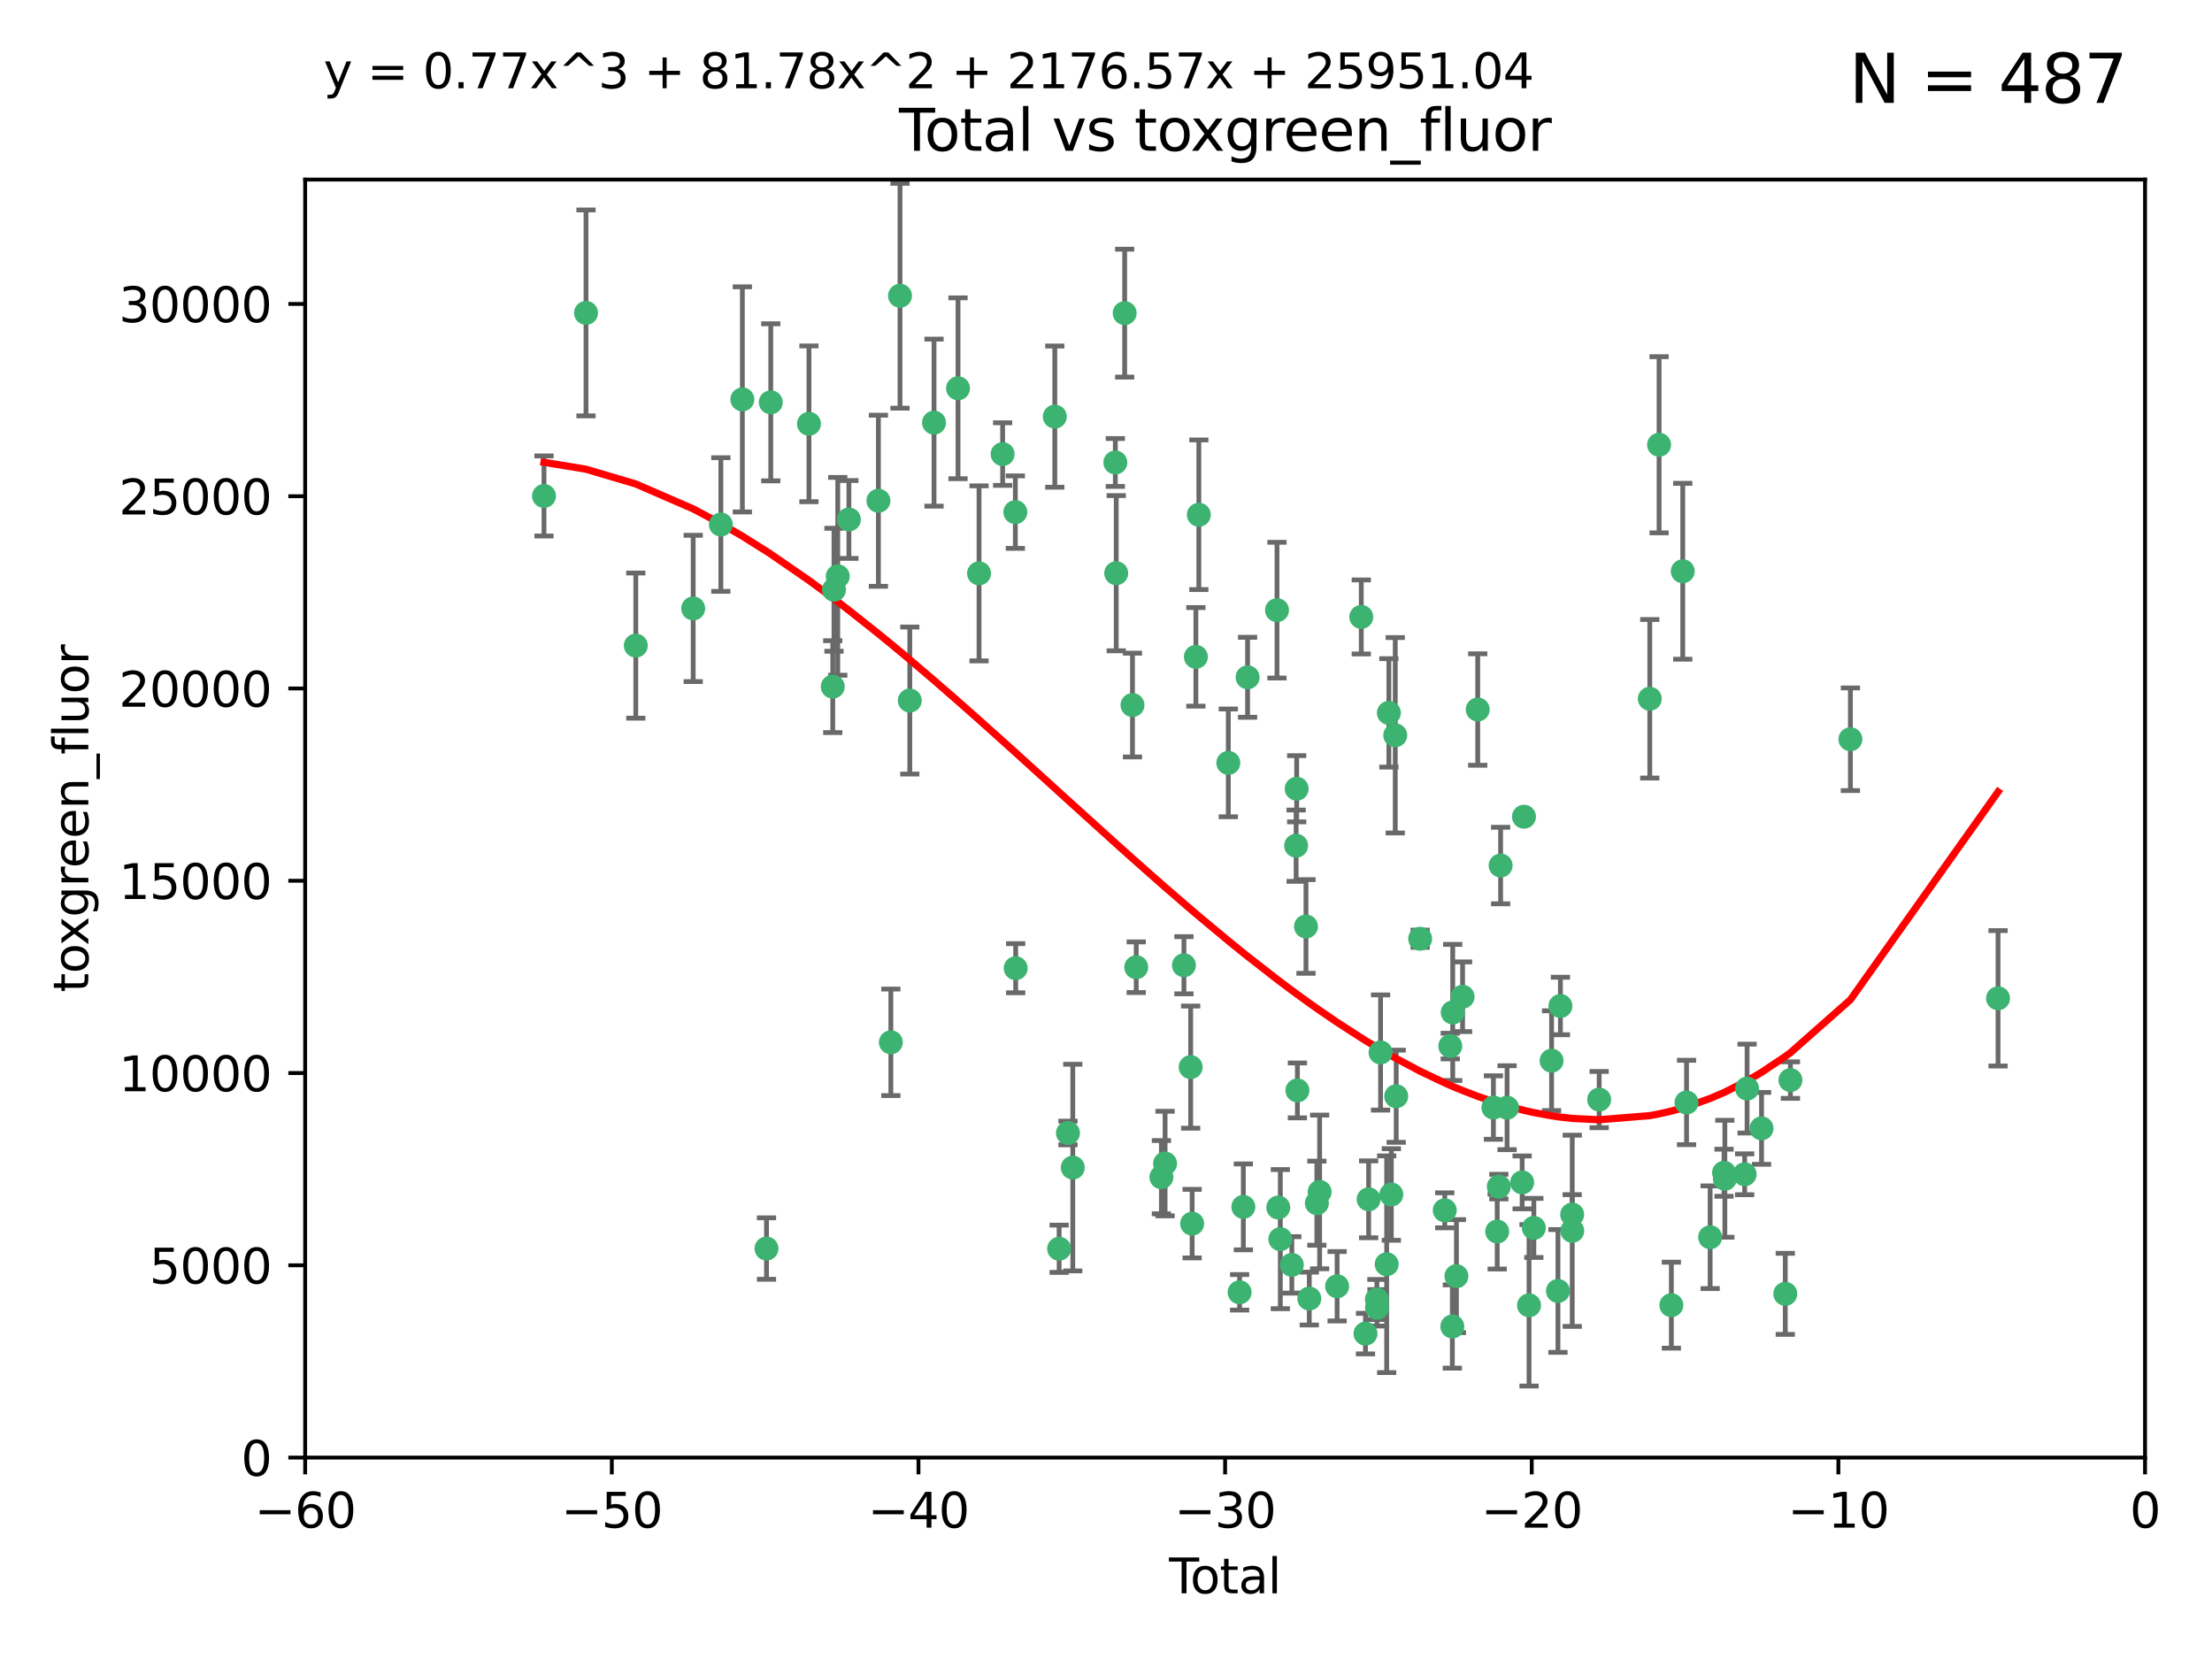 <?xml version="1.0" encoding="utf-8" standalone="no"?>
<!DOCTYPE svg PUBLIC "-//W3C//DTD SVG 1.1//EN"
  "http://www.w3.org/Graphics/SVG/1.1/DTD/svg11.dtd">
<svg xmlns:xlink="http://www.w3.org/1999/xlink" width="460.8pt" height="345.6pt" viewBox="0 0 460.8 345.6" xmlns="http://www.w3.org/2000/svg" version="1.1">
 <defs>
  <style type="text/css">*{stroke-linejoin: round; stroke-linecap: butt}</style>
 </defs>
 <g id="figure_1">
  <g id="patch_1">
   <path d="M 0 345.6 
L 460.8 345.6 
L 460.8 0 
L 0 0 
z
" style="fill: #ffffff"/>
  </g>
  <g id="axes_1">
   <g id="patch_2">
    <path d="M 63.571 303.64 
L 446.85 303.64 
L 446.85 37.411 
L 63.571 37.411 
z
" style="fill: #ffffff"/>
   </g>
   <g id="PathCollection_1">
    <defs>
     <path id="m2a96e10100" d="M 0 1.118 
C 0.297 1.118 0.581 1 0.791 0.791 
C 1 0.581 1.118 0.297 1.118 0 
C 1.118 -0.297 1 -0.581 0.791 -0.791 
C 0.581 -1 0.297 -1.118 0 -1.118 
C -0.297 -1.118 -0.581 -1 -0.791 -0.791 
C -1 -0.581 -1.118 -0.297 -1.118 0 
C -1.118 0.297 -1 0.581 -0.791 0.791 
C -0.581 1 -0.297 1.118 0 1.118 
z
" style="stroke: #3cb371"/>
    </defs>
    <g clip-path="url(#p40166abd8c)">
     <use xlink:href="#m2a96e10100" x="113.324" y="103.319" style="fill: #3cb371; stroke: #3cb371"/>
     <use xlink:href="#m2a96e10100" x="122.075" y="65.184" style="fill: #3cb371; stroke: #3cb371"/>
     <use xlink:href="#m2a96e10100" x="132.448" y="134.491" style="fill: #3cb371; stroke: #3cb371"/>
     <use xlink:href="#m2a96e10100" x="144.404" y="126.749" style="fill: #3cb371; stroke: #3cb371"/>
     <use xlink:href="#m2a96e10100" x="150.166" y="109.268" style="fill: #3cb371; stroke: #3cb371"/>
     <use xlink:href="#m2a96e10100" x="154.646" y="83.201" style="fill: #3cb371; stroke: #3cb371"/>
     <use xlink:href="#m2a96e10100" x="159.676" y="260.094" style="fill: #3cb371; stroke: #3cb371"/>
     <use xlink:href="#m2a96e10100" x="160.565" y="83.811" style="fill: #3cb371; stroke: #3cb371"/>
     <use xlink:href="#m2a96e10100" x="168.522" y="88.286" style="fill: #3cb371; stroke: #3cb371"/>
     <use xlink:href="#m2a96e10100" x="173.478" y="143.039" style="fill: #3cb371; stroke: #3cb371"/>
     <use xlink:href="#m2a96e10100" x="173.733" y="122.859" style="fill: #3cb371; stroke: #3cb371"/>
     <use xlink:href="#m2a96e10100" x="174.52" y="120.054" style="fill: #3cb371; stroke: #3cb371"/>
     <use xlink:href="#m2a96e10100" x="176.84" y="108.214" style="fill: #3cb371; stroke: #3cb371"/>
     <use xlink:href="#m2a96e10100" x="182.989" y="104.315" style="fill: #3cb371; stroke: #3cb371"/>
     <use xlink:href="#m2a96e10100" x="185.582" y="217.134" style="fill: #3cb371; stroke: #3cb371"/>
     <use xlink:href="#m2a96e10100" x="187.487" y="61.614" style="fill: #3cb371; stroke: #3cb371"/>
     <use xlink:href="#m2a96e10100" x="189.528" y="145.935" style="fill: #3cb371; stroke: #3cb371"/>
     <use xlink:href="#m2a96e10100" x="194.574" y="88.045" style="fill: #3cb371; stroke: #3cb371"/>
     <use xlink:href="#m2a96e10100" x="199.574" y="80.887" style="fill: #3cb371; stroke: #3cb371"/>
     <use xlink:href="#m2a96e10100" x="203.952" y="119.44" style="fill: #3cb371; stroke: #3cb371"/>
     <use xlink:href="#m2a96e10100" x="208.867" y="94.593" style="fill: #3cb371; stroke: #3cb371"/>
     <use xlink:href="#m2a96e10100" x="211.515" y="106.684" style="fill: #3cb371; stroke: #3cb371"/>
     <use xlink:href="#m2a96e10100" x="211.585" y="201.695" style="fill: #3cb371; stroke: #3cb371"/>
     <use xlink:href="#m2a96e10100" x="219.736" y="86.787" style="fill: #3cb371; stroke: #3cb371"/>
     <use xlink:href="#m2a96e10100" x="220.638" y="260.14" style="fill: #3cb371; stroke: #3cb371"/>
     <use xlink:href="#m2a96e10100" x="222.475" y="236.024" style="fill: #3cb371; stroke: #3cb371"/>
     <use xlink:href="#m2a96e10100" x="223.48" y="243.228" style="fill: #3cb371; stroke: #3cb371"/>
     <use xlink:href="#m2a96e10100" x="232.345" y="96.341" style="fill: #3cb371; stroke: #3cb371"/>
     <use xlink:href="#m2a96e10100" x="232.53" y="119.409" style="fill: #3cb371; stroke: #3cb371"/>
     <use xlink:href="#m2a96e10100" x="234.291" y="65.233" style="fill: #3cb371; stroke: #3cb371"/>
     <use xlink:href="#m2a96e10100" x="235.917" y="146.874" style="fill: #3cb371; stroke: #3cb371"/>
     <use xlink:href="#m2a96e10100" x="236.699" y="201.487" style="fill: #3cb371; stroke: #3cb371"/>
     <use xlink:href="#m2a96e10100" x="241.942" y="245.224" style="fill: #3cb371; stroke: #3cb371"/>
     <use xlink:href="#m2a96e10100" x="242.705" y="242.388" style="fill: #3cb371; stroke: #3cb371"/>
     <use xlink:href="#m2a96e10100" x="246.634" y="201.077" style="fill: #3cb371; stroke: #3cb371"/>
     <use xlink:href="#m2a96e10100" x="248.038" y="222.299" style="fill: #3cb371; stroke: #3cb371"/>
     <use xlink:href="#m2a96e10100" x="248.343" y="254.906" style="fill: #3cb371; stroke: #3cb371"/>
     <use xlink:href="#m2a96e10100" x="249.123" y="136.835" style="fill: #3cb371; stroke: #3cb371"/>
     <use xlink:href="#m2a96e10100" x="249.741" y="107.234" style="fill: #3cb371; stroke: #3cb371"/>
     <use xlink:href="#m2a96e10100" x="255.878" y="158.921" style="fill: #3cb371; stroke: #3cb371"/>
     <use xlink:href="#m2a96e10100" x="258.233" y="269.209" style="fill: #3cb371; stroke: #3cb371"/>
     <use xlink:href="#m2a96e10100" x="259.013" y="251.417" style="fill: #3cb371; stroke: #3cb371"/>
     <use xlink:href="#m2a96e10100" x="259.897" y="141.091" style="fill: #3cb371; stroke: #3cb371"/>
     <use xlink:href="#m2a96e10100" x="266.022" y="127.107" style="fill: #3cb371; stroke: #3cb371"/>
     <use xlink:href="#m2a96e10100" x="266.284" y="251.547" style="fill: #3cb371; stroke: #3cb371"/>
     <use xlink:href="#m2a96e10100" x="266.715" y="258.133" style="fill: #3cb371; stroke: #3cb371"/>
     <use xlink:href="#m2a96e10100" x="269.11" y="263.497" style="fill: #3cb371; stroke: #3cb371"/>
     <use xlink:href="#m2a96e10100" x="270.008" y="176.169" style="fill: #3cb371; stroke: #3cb371"/>
     <use xlink:href="#m2a96e10100" x="270.123" y="164.309" style="fill: #3cb371; stroke: #3cb371"/>
     <use xlink:href="#m2a96e10100" x="270.272" y="227.152" style="fill: #3cb371; stroke: #3cb371"/>
     <use xlink:href="#m2a96e10100" x="272.061" y="193.002" style="fill: #3cb371; stroke: #3cb371"/>
     <use xlink:href="#m2a96e10100" x="272.749" y="270.514" style="fill: #3cb371; stroke: #3cb371"/>
     <use xlink:href="#m2a96e10100" x="274.329" y="250.642" style="fill: #3cb371; stroke: #3cb371"/>
     <use xlink:href="#m2a96e10100" x="274.903" y="248.301" style="fill: #3cb371; stroke: #3cb371"/>
     <use xlink:href="#m2a96e10100" x="278.547" y="267.951" style="fill: #3cb371; stroke: #3cb371"/>
     <use xlink:href="#m2a96e10100" x="283.58" y="128.518" style="fill: #3cb371; stroke: #3cb371"/>
     <use xlink:href="#m2a96e10100" x="284.454" y="277.818" style="fill: #3cb371; stroke: #3cb371"/>
     <use xlink:href="#m2a96e10100" x="285.113" y="249.837" style="fill: #3cb371; stroke: #3cb371"/>
     <use xlink:href="#m2a96e10100" x="286.83" y="270.703" style="fill: #3cb371; stroke: #3cb371"/>
     <use xlink:href="#m2a96e10100" x="286.857" y="272.443" style="fill: #3cb371; stroke: #3cb371"/>
     <use xlink:href="#m2a96e10100" x="287.598" y="219.251" style="fill: #3cb371; stroke: #3cb371"/>
     <use xlink:href="#m2a96e10100" x="288.87" y="263.364" style="fill: #3cb371; stroke: #3cb371"/>
     <use xlink:href="#m2a96e10100" x="289.329" y="148.507" style="fill: #3cb371; stroke: #3cb371"/>
     <use xlink:href="#m2a96e10100" x="289.839" y="248.836" style="fill: #3cb371; stroke: #3cb371"/>
     <use xlink:href="#m2a96e10100" x="290.656" y="153.171" style="fill: #3cb371; stroke: #3cb371"/>
     <use xlink:href="#m2a96e10100" x="290.857" y="228.365" style="fill: #3cb371; stroke: #3cb371"/>
     <use xlink:href="#m2a96e10100" x="295.844" y="195.558" style="fill: #3cb371; stroke: #3cb371"/>
     <use xlink:href="#m2a96e10100" x="300.97" y="252.131" style="fill: #3cb371; stroke: #3cb371"/>
     <use xlink:href="#m2a96e10100" x="302.119" y="217.914" style="fill: #3cb371; stroke: #3cb371"/>
     <use xlink:href="#m2a96e10100" x="302.549" y="276.333" style="fill: #3cb371; stroke: #3cb371"/>
     <use xlink:href="#m2a96e10100" x="302.627" y="210.91" style="fill: #3cb371; stroke: #3cb371"/>
     <use xlink:href="#m2a96e10100" x="303.399" y="265.846" style="fill: #3cb371; stroke: #3cb371"/>
     <use xlink:href="#m2a96e10100" x="304.684" y="207.64" style="fill: #3cb371; stroke: #3cb371"/>
     <use xlink:href="#m2a96e10100" x="307.838" y="147.801" style="fill: #3cb371; stroke: #3cb371"/>
     <use xlink:href="#m2a96e10100" x="311.105" y="230.72" style="fill: #3cb371; stroke: #3cb371"/>
     <use xlink:href="#m2a96e10100" x="311.894" y="256.552" style="fill: #3cb371; stroke: #3cb371"/>
     <use xlink:href="#m2a96e10100" x="312.237" y="247.192" style="fill: #3cb371; stroke: #3cb371"/>
     <use xlink:href="#m2a96e10100" x="312.607" y="180.307" style="fill: #3cb371; stroke: #3cb371"/>
     <use xlink:href="#m2a96e10100" x="313.949" y="230.755" style="fill: #3cb371; stroke: #3cb371"/>
     <use xlink:href="#m2a96e10100" x="317.09" y="246.317" style="fill: #3cb371; stroke: #3cb371"/>
     <use xlink:href="#m2a96e10100" x="317.472" y="170.133" style="fill: #3cb371; stroke: #3cb371"/>
     <use xlink:href="#m2a96e10100" x="318.526" y="271.92" style="fill: #3cb371; stroke: #3cb371"/>
     <use xlink:href="#m2a96e10100" x="319.527" y="255.796" style="fill: #3cb371; stroke: #3cb371"/>
     <use xlink:href="#m2a96e10100" x="323.223" y="220.964" style="fill: #3cb371; stroke: #3cb371"/>
     <use xlink:href="#m2a96e10100" x="324.55" y="268.93" style="fill: #3cb371; stroke: #3cb371"/>
     <use xlink:href="#m2a96e10100" x="325.065" y="209.566" style="fill: #3cb371; stroke: #3cb371"/>
     <use xlink:href="#m2a96e10100" x="327.515" y="253.008" style="fill: #3cb371; stroke: #3cb371"/>
     <use xlink:href="#m2a96e10100" x="327.528" y="256.398" style="fill: #3cb371; stroke: #3cb371"/>
     <use xlink:href="#m2a96e10100" x="333.135" y="229.064" style="fill: #3cb371; stroke: #3cb371"/>
     <use xlink:href="#m2a96e10100" x="343.683" y="145.567" style="fill: #3cb371; stroke: #3cb371"/>
     <use xlink:href="#m2a96e10100" x="345.618" y="92.655" style="fill: #3cb371; stroke: #3cb371"/>
     <use xlink:href="#m2a96e10100" x="348.174" y="271.892" style="fill: #3cb371; stroke: #3cb371"/>
     <use xlink:href="#m2a96e10100" x="350.548" y="119.004" style="fill: #3cb371; stroke: #3cb371"/>
     <use xlink:href="#m2a96e10100" x="351.336" y="229.667" style="fill: #3cb371; stroke: #3cb371"/>
     <use xlink:href="#m2a96e10100" x="356.254" y="257.738" style="fill: #3cb371; stroke: #3cb371"/>
     <use xlink:href="#m2a96e10100" x="359.15" y="244.305" style="fill: #3cb371; stroke: #3cb371"/>
     <use xlink:href="#m2a96e10100" x="359.317" y="245.561" style="fill: #3cb371; stroke: #3cb371"/>
     <use xlink:href="#m2a96e10100" x="363.442" y="244.625" style="fill: #3cb371; stroke: #3cb371"/>
     <use xlink:href="#m2a96e10100" x="363.952" y="226.772" style="fill: #3cb371; stroke: #3cb371"/>
     <use xlink:href="#m2a96e10100" x="366.961" y="235.058" style="fill: #3cb371; stroke: #3cb371"/>
     <use xlink:href="#m2a96e10100" x="371.908" y="269.529" style="fill: #3cb371; stroke: #3cb371"/>
     <use xlink:href="#m2a96e10100" x="372.98" y="225.004" style="fill: #3cb371; stroke: #3cb371"/>
     <use xlink:href="#m2a96e10100" x="385.474" y="153.996" style="fill: #3cb371; stroke: #3cb371"/>
     <use xlink:href="#m2a96e10100" x="416.229" y="207.963" style="fill: #3cb371; stroke: #3cb371"/>
    </g>
   </g>
   <g id="matplotlib.axis_1">
    <g id="xtick_1">
     <g id="line2d_1">
      <defs>
       <path id="m82a82d67df" d="M 0 0 
L 0 3.5 
" style="stroke: #000000; stroke-width: 0.8"/>
      </defs>
      <g>
       <use xlink:href="#m82a82d67df" x="63.571" y="303.64" style="stroke: #000000; stroke-width: 0.8"/>
      </g>
     </g>
     <g id="text_1">
      <!-- −60 -->
      <g transform="translate(53.019 318.238)scale(0.1 -0.1)">
       <defs>
        <path id="DejaVuSans-2212" d="M 678 2272 
L 4684 2272 
L 4684 1741 
L 678 1741 
L 678 2272 
z
" transform="scale(0.016)"/>
        <path id="DejaVuSans-36" d="M 2113 2584 
Q 1688 2584 1439 2293 
Q 1191 2003 1191 1497 
Q 1191 994 1439 701 
Q 1688 409 2113 409 
Q 2538 409 2786 701 
Q 3034 994 3034 1497 
Q 3034 2003 2786 2293 
Q 2538 2584 2113 2584 
z
M 3366 4563 
L 3366 3988 
Q 3128 4100 2886 4159 
Q 2644 4219 2406 4219 
Q 1781 4219 1451 3797 
Q 1122 3375 1075 2522 
Q 1259 2794 1537 2939 
Q 1816 3084 2150 3084 
Q 2853 3084 3261 2657 
Q 3669 2231 3669 1497 
Q 3669 778 3244 343 
Q 2819 -91 2113 -91 
Q 1303 -91 875 529 
Q 447 1150 447 2328 
Q 447 3434 972 4092 
Q 1497 4750 2381 4750 
Q 2619 4750 2861 4703 
Q 3103 4656 3366 4563 
z
" transform="scale(0.016)"/>
        <path id="DejaVuSans-30" d="M 2034 4250 
Q 1547 4250 1301 3770 
Q 1056 3291 1056 2328 
Q 1056 1369 1301 889 
Q 1547 409 2034 409 
Q 2525 409 2770 889 
Q 3016 1369 3016 2328 
Q 3016 3291 2770 3770 
Q 2525 4250 2034 4250 
z
M 2034 4750 
Q 2819 4750 3233 4129 
Q 3647 3509 3647 2328 
Q 3647 1150 3233 529 
Q 2819 -91 2034 -91 
Q 1250 -91 836 529 
Q 422 1150 422 2328 
Q 422 3509 836 4129 
Q 1250 4750 2034 4750 
z
" transform="scale(0.016)"/>
       </defs>
       <use xlink:href="#DejaVuSans-2212"/>
       <use xlink:href="#DejaVuSans-36" x="83.789"/>
       <use xlink:href="#DejaVuSans-30" x="147.412"/>
      </g>
     </g>
    </g>
    <g id="xtick_2">
     <g id="line2d_2">
      <g>
       <use xlink:href="#m82a82d67df" x="127.451" y="303.64" style="stroke: #000000; stroke-width: 0.8"/>
      </g>
     </g>
     <g id="text_2">
      <!-- −50 -->
      <g transform="translate(116.899 318.238)scale(0.1 -0.1)">
       <defs>
        <path id="DejaVuSans-35" d="M 691 4666 
L 3169 4666 
L 3169 4134 
L 1269 4134 
L 1269 2991 
Q 1406 3038 1543 3061 
Q 1681 3084 1819 3084 
Q 2600 3084 3056 2656 
Q 3513 2228 3513 1497 
Q 3513 744 3044 326 
Q 2575 -91 1722 -91 
Q 1428 -91 1123 -41 
Q 819 9 494 109 
L 494 744 
Q 775 591 1075 516 
Q 1375 441 1709 441 
Q 2250 441 2565 725 
Q 2881 1009 2881 1497 
Q 2881 1984 2565 2268 
Q 2250 2553 1709 2553 
Q 1456 2553 1204 2497 
Q 953 2441 691 2322 
L 691 4666 
z
" transform="scale(0.016)"/>
       </defs>
       <use xlink:href="#DejaVuSans-2212"/>
       <use xlink:href="#DejaVuSans-35" x="83.789"/>
       <use xlink:href="#DejaVuSans-30" x="147.412"/>
      </g>
     </g>
    </g>
    <g id="xtick_3">
     <g id="line2d_3">
      <g>
       <use xlink:href="#m82a82d67df" x="191.331" y="303.64" style="stroke: #000000; stroke-width: 0.8"/>
      </g>
     </g>
     <g id="text_3">
      <!-- −40 -->
      <g transform="translate(180.778 318.238)scale(0.1 -0.1)">
       <defs>
        <path id="DejaVuSans-34" d="M 2419 4116 
L 825 1625 
L 2419 1625 
L 2419 4116 
z
M 2253 4666 
L 3047 4666 
L 3047 1625 
L 3713 1625 
L 3713 1100 
L 3047 1100 
L 3047 0 
L 2419 0 
L 2419 1100 
L 313 1100 
L 313 1709 
L 2253 4666 
z
" transform="scale(0.016)"/>
       </defs>
       <use xlink:href="#DejaVuSans-2212"/>
       <use xlink:href="#DejaVuSans-34" x="83.789"/>
       <use xlink:href="#DejaVuSans-30" x="147.412"/>
      </g>
     </g>
    </g>
    <g id="xtick_4">
     <g id="line2d_4">
      <g>
       <use xlink:href="#m82a82d67df" x="255.211" y="303.64" style="stroke: #000000; stroke-width: 0.8"/>
      </g>
     </g>
     <g id="text_4">
      <!-- −30 -->
      <g transform="translate(244.658 318.238)scale(0.1 -0.1)">
       <defs>
        <path id="DejaVuSans-33" d="M 2597 2516 
Q 3050 2419 3304 2112 
Q 3559 1806 3559 1356 
Q 3559 666 3084 287 
Q 2609 -91 1734 -91 
Q 1441 -91 1130 -33 
Q 819 25 488 141 
L 488 750 
Q 750 597 1062 519 
Q 1375 441 1716 441 
Q 2309 441 2620 675 
Q 2931 909 2931 1356 
Q 2931 1769 2642 2001 
Q 2353 2234 1838 2234 
L 1294 2234 
L 1294 2753 
L 1863 2753 
Q 2328 2753 2575 2939 
Q 2822 3125 2822 3475 
Q 2822 3834 2567 4026 
Q 2313 4219 1838 4219 
Q 1578 4219 1281 4162 
Q 984 4106 628 3988 
L 628 4550 
Q 988 4650 1302 4700 
Q 1616 4750 1894 4750 
Q 2613 4750 3031 4423 
Q 3450 4097 3450 3541 
Q 3450 3153 3228 2886 
Q 3006 2619 2597 2516 
z
" transform="scale(0.016)"/>
       </defs>
       <use xlink:href="#DejaVuSans-2212"/>
       <use xlink:href="#DejaVuSans-33" x="83.789"/>
       <use xlink:href="#DejaVuSans-30" x="147.412"/>
      </g>
     </g>
    </g>
    <g id="xtick_5">
     <g id="line2d_5">
      <g>
       <use xlink:href="#m82a82d67df" x="319.09" y="303.64" style="stroke: #000000; stroke-width: 0.8"/>
      </g>
     </g>
     <g id="text_5">
      <!-- −20 -->
      <g transform="translate(308.538 318.238)scale(0.1 -0.1)">
       <defs>
        <path id="DejaVuSans-32" d="M 1228 531 
L 3431 531 
L 3431 0 
L 469 0 
L 469 531 
Q 828 903 1448 1529 
Q 2069 2156 2228 2338 
Q 2531 2678 2651 2914 
Q 2772 3150 2772 3378 
Q 2772 3750 2511 3984 
Q 2250 4219 1831 4219 
Q 1534 4219 1204 4116 
Q 875 4013 500 3803 
L 500 4441 
Q 881 4594 1212 4672 
Q 1544 4750 1819 4750 
Q 2544 4750 2975 4387 
Q 3406 4025 3406 3419 
Q 3406 3131 3298 2873 
Q 3191 2616 2906 2266 
Q 2828 2175 2409 1742 
Q 1991 1309 1228 531 
z
" transform="scale(0.016)"/>
       </defs>
       <use xlink:href="#DejaVuSans-2212"/>
       <use xlink:href="#DejaVuSans-32" x="83.789"/>
       <use xlink:href="#DejaVuSans-30" x="147.412"/>
      </g>
     </g>
    </g>
    <g id="xtick_6">
     <g id="line2d_6">
      <g>
       <use xlink:href="#m82a82d67df" x="382.97" y="303.64" style="stroke: #000000; stroke-width: 0.8"/>
      </g>
     </g>
     <g id="text_6">
      <!-- −10 -->
      <g transform="translate(372.418 318.238)scale(0.1 -0.1)">
       <defs>
        <path id="DejaVuSans-31" d="M 794 531 
L 1825 531 
L 1825 4091 
L 703 3866 
L 703 4441 
L 1819 4666 
L 2450 4666 
L 2450 531 
L 3481 531 
L 3481 0 
L 794 0 
L 794 531 
z
" transform="scale(0.016)"/>
       </defs>
       <use xlink:href="#DejaVuSans-2212"/>
       <use xlink:href="#DejaVuSans-31" x="83.789"/>
       <use xlink:href="#DejaVuSans-30" x="147.412"/>
      </g>
     </g>
    </g>
    <g id="xtick_7">
     <g id="line2d_7">
      <g>
       <use xlink:href="#m82a82d67df" x="446.85" y="303.64" style="stroke: #000000; stroke-width: 0.8"/>
      </g>
     </g>
     <g id="text_7">
      <!-- 0 -->
      <g transform="translate(443.669 318.238)scale(0.1 -0.1)">
       <use xlink:href="#DejaVuSans-30"/>
      </g>
     </g>
    </g>
    <g id="text_8">
     <!-- Total -->
     <g transform="translate(243.534 331.917)scale(0.1 -0.1)">
      <defs>
       <path id="DejaVuSans-54" d="M -19 4666 
L 3928 4666 
L 3928 4134 
L 2272 4134 
L 2272 0 
L 1638 0 
L 1638 4134 
L -19 4134 
L -19 4666 
z
" transform="scale(0.016)"/>
       <path id="DejaVuSans-6f" d="M 1959 3097 
Q 1497 3097 1228 2736 
Q 959 2375 959 1747 
Q 959 1119 1226 758 
Q 1494 397 1959 397 
Q 2419 397 2687 759 
Q 2956 1122 2956 1747 
Q 2956 2369 2687 2733 
Q 2419 3097 1959 3097 
z
M 1959 3584 
Q 2709 3584 3137 3096 
Q 3566 2609 3566 1747 
Q 3566 888 3137 398 
Q 2709 -91 1959 -91 
Q 1206 -91 779 398 
Q 353 888 353 1747 
Q 353 2609 779 3096 
Q 1206 3584 1959 3584 
z
" transform="scale(0.016)"/>
       <path id="DejaVuSans-74" d="M 1172 4494 
L 1172 3500 
L 2356 3500 
L 2356 3053 
L 1172 3053 
L 1172 1153 
Q 1172 725 1289 603 
Q 1406 481 1766 481 
L 2356 481 
L 2356 0 
L 1766 0 
Q 1100 0 847 248 
Q 594 497 594 1153 
L 594 3053 
L 172 3053 
L 172 3500 
L 594 3500 
L 594 4494 
L 1172 4494 
z
" transform="scale(0.016)"/>
       <path id="DejaVuSans-61" d="M 2194 1759 
Q 1497 1759 1228 1600 
Q 959 1441 959 1056 
Q 959 750 1161 570 
Q 1363 391 1709 391 
Q 2188 391 2477 730 
Q 2766 1069 2766 1631 
L 2766 1759 
L 2194 1759 
z
M 3341 1997 
L 3341 0 
L 2766 0 
L 2766 531 
Q 2569 213 2275 61 
Q 1981 -91 1556 -91 
Q 1019 -91 701 211 
Q 384 513 384 1019 
Q 384 1609 779 1909 
Q 1175 2209 1959 2209 
L 2766 2209 
L 2766 2266 
Q 2766 2663 2505 2880 
Q 2244 3097 1772 3097 
Q 1472 3097 1187 3025 
Q 903 2953 641 2809 
L 641 3341 
Q 956 3463 1253 3523 
Q 1550 3584 1831 3584 
Q 2591 3584 2966 3190 
Q 3341 2797 3341 1997 
z
" transform="scale(0.016)"/>
       <path id="DejaVuSans-6c" d="M 603 4863 
L 1178 4863 
L 1178 0 
L 603 0 
L 603 4863 
z
" transform="scale(0.016)"/>
      </defs>
      <use xlink:href="#DejaVuSans-54"/>
      <use xlink:href="#DejaVuSans-6f" x="44.084"/>
      <use xlink:href="#DejaVuSans-74" x="105.266"/>
      <use xlink:href="#DejaVuSans-61" x="144.475"/>
      <use xlink:href="#DejaVuSans-6c" x="205.754"/>
     </g>
    </g>
   </g>
   <g id="matplotlib.axis_2">
    <g id="ytick_1">
     <g id="line2d_8">
      <defs>
       <path id="mfbbdcdaa51" d="M 0 0 
L -3.5 0 
" style="stroke: #000000; stroke-width: 0.8"/>
      </defs>
      <g>
       <use xlink:href="#mfbbdcdaa51" x="63.571" y="303.64" style="stroke: #000000; stroke-width: 0.8"/>
      </g>
     </g>
     <g id="text_9">
      <!-- 0 -->
      <g transform="translate(50.209 307.439)scale(0.1 -0.1)">
       <use xlink:href="#DejaVuSans-30"/>
      </g>
     </g>
    </g>
    <g id="ytick_2">
     <g id="line2d_9">
      <g>
       <use xlink:href="#mfbbdcdaa51" x="63.571" y="263.586" style="stroke: #000000; stroke-width: 0.8"/>
      </g>
     </g>
     <g id="text_10">
      <!-- 5000 -->
      <g transform="translate(31.121 267.385)scale(0.1 -0.1)">
       <use xlink:href="#DejaVuSans-35"/>
       <use xlink:href="#DejaVuSans-30" x="63.623"/>
       <use xlink:href="#DejaVuSans-30" x="127.246"/>
       <use xlink:href="#DejaVuSans-30" x="190.869"/>
      </g>
     </g>
    </g>
    <g id="ytick_3">
     <g id="line2d_10">
      <g>
       <use xlink:href="#mfbbdcdaa51" x="63.571" y="223.532" style="stroke: #000000; stroke-width: 0.8"/>
      </g>
     </g>
     <g id="text_11">
      <!-- 10000 -->
      <g transform="translate(24.759 227.331)scale(0.1 -0.1)">
       <use xlink:href="#DejaVuSans-31"/>
       <use xlink:href="#DejaVuSans-30" x="63.623"/>
       <use xlink:href="#DejaVuSans-30" x="127.246"/>
       <use xlink:href="#DejaVuSans-30" x="190.869"/>
       <use xlink:href="#DejaVuSans-30" x="254.492"/>
      </g>
     </g>
    </g>
    <g id="ytick_4">
     <g id="line2d_11">
      <g>
       <use xlink:href="#mfbbdcdaa51" x="63.571" y="183.478" style="stroke: #000000; stroke-width: 0.8"/>
      </g>
     </g>
     <g id="text_12">
      <!-- 15000 -->
      <g transform="translate(24.759 187.278)scale(0.1 -0.1)">
       <use xlink:href="#DejaVuSans-31"/>
       <use xlink:href="#DejaVuSans-35" x="63.623"/>
       <use xlink:href="#DejaVuSans-30" x="127.246"/>
       <use xlink:href="#DejaVuSans-30" x="190.869"/>
       <use xlink:href="#DejaVuSans-30" x="254.492"/>
      </g>
     </g>
    </g>
    <g id="ytick_5">
     <g id="line2d_12">
      <g>
       <use xlink:href="#mfbbdcdaa51" x="63.571" y="143.424" style="stroke: #000000; stroke-width: 0.8"/>
      </g>
     </g>
     <g id="text_13">
      <!-- 20000 -->
      <g transform="translate(24.759 147.224)scale(0.1 -0.1)">
       <use xlink:href="#DejaVuSans-32"/>
       <use xlink:href="#DejaVuSans-30" x="63.623"/>
       <use xlink:href="#DejaVuSans-30" x="127.246"/>
       <use xlink:href="#DejaVuSans-30" x="190.869"/>
       <use xlink:href="#DejaVuSans-30" x="254.492"/>
      </g>
     </g>
    </g>
    <g id="ytick_6">
     <g id="line2d_13">
      <g>
       <use xlink:href="#mfbbdcdaa51" x="63.571" y="103.371" style="stroke: #000000; stroke-width: 0.8"/>
      </g>
     </g>
     <g id="text_14">
      <!-- 25000 -->
      <g transform="translate(24.759 107.17)scale(0.1 -0.1)">
       <use xlink:href="#DejaVuSans-32"/>
       <use xlink:href="#DejaVuSans-35" x="63.623"/>
       <use xlink:href="#DejaVuSans-30" x="127.246"/>
       <use xlink:href="#DejaVuSans-30" x="190.869"/>
       <use xlink:href="#DejaVuSans-30" x="254.492"/>
      </g>
     </g>
    </g>
    <g id="ytick_7">
     <g id="line2d_14">
      <g>
       <use xlink:href="#mfbbdcdaa51" x="63.571" y="63.317" style="stroke: #000000; stroke-width: 0.8"/>
      </g>
     </g>
     <g id="text_15">
      <!-- 30000 -->
      <g transform="translate(24.759 67.116)scale(0.1 -0.1)">
       <use xlink:href="#DejaVuSans-33"/>
       <use xlink:href="#DejaVuSans-30" x="63.623"/>
       <use xlink:href="#DejaVuSans-30" x="127.246"/>
       <use xlink:href="#DejaVuSans-30" x="190.869"/>
       <use xlink:href="#DejaVuSans-30" x="254.492"/>
      </g>
     </g>
    </g>
    <g id="text_16">
     <!-- toxgreen_fluor -->
     <g transform="translate(18.401 206.72)rotate(-90)scale(0.1 -0.1)">
      <defs>
       <path id="DejaVuSans-78" d="M 3513 3500 
L 2247 1797 
L 3578 0 
L 2900 0 
L 1881 1375 
L 863 0 
L 184 0 
L 1544 1831 
L 300 3500 
L 978 3500 
L 1906 2253 
L 2834 3500 
L 3513 3500 
z
" transform="scale(0.016)"/>
       <path id="DejaVuSans-67" d="M 2906 1791 
Q 2906 2416 2648 2759 
Q 2391 3103 1925 3103 
Q 1463 3103 1205 2759 
Q 947 2416 947 1791 
Q 947 1169 1205 825 
Q 1463 481 1925 481 
Q 2391 481 2648 825 
Q 2906 1169 2906 1791 
z
M 3481 434 
Q 3481 -459 3084 -895 
Q 2688 -1331 1869 -1331 
Q 1566 -1331 1297 -1286 
Q 1028 -1241 775 -1147 
L 775 -588 
Q 1028 -725 1275 -790 
Q 1522 -856 1778 -856 
Q 2344 -856 2625 -561 
Q 2906 -266 2906 331 
L 2906 616 
Q 2728 306 2450 153 
Q 2172 0 1784 0 
Q 1141 0 747 490 
Q 353 981 353 1791 
Q 353 2603 747 3093 
Q 1141 3584 1784 3584 
Q 2172 3584 2450 3431 
Q 2728 3278 2906 2969 
L 2906 3500 
L 3481 3500 
L 3481 434 
z
" transform="scale(0.016)"/>
       <path id="DejaVuSans-72" d="M 2631 2963 
Q 2534 3019 2420 3045 
Q 2306 3072 2169 3072 
Q 1681 3072 1420 2755 
Q 1159 2438 1159 1844 
L 1159 0 
L 581 0 
L 581 3500 
L 1159 3500 
L 1159 2956 
Q 1341 3275 1631 3429 
Q 1922 3584 2338 3584 
Q 2397 3584 2469 3576 
Q 2541 3569 2628 3553 
L 2631 2963 
z
" transform="scale(0.016)"/>
       <path id="DejaVuSans-65" d="M 3597 1894 
L 3597 1613 
L 953 1613 
Q 991 1019 1311 708 
Q 1631 397 2203 397 
Q 2534 397 2845 478 
Q 3156 559 3463 722 
L 3463 178 
Q 3153 47 2828 -22 
Q 2503 -91 2169 -91 
Q 1331 -91 842 396 
Q 353 884 353 1716 
Q 353 2575 817 3079 
Q 1281 3584 2069 3584 
Q 2775 3584 3186 3129 
Q 3597 2675 3597 1894 
z
M 3022 2063 
Q 3016 2534 2758 2815 
Q 2500 3097 2075 3097 
Q 1594 3097 1305 2825 
Q 1016 2553 972 2059 
L 3022 2063 
z
" transform="scale(0.016)"/>
       <path id="DejaVuSans-6e" d="M 3513 2113 
L 3513 0 
L 2938 0 
L 2938 2094 
Q 2938 2591 2744 2837 
Q 2550 3084 2163 3084 
Q 1697 3084 1428 2787 
Q 1159 2491 1159 1978 
L 1159 0 
L 581 0 
L 581 3500 
L 1159 3500 
L 1159 2956 
Q 1366 3272 1645 3428 
Q 1925 3584 2291 3584 
Q 2894 3584 3203 3211 
Q 3513 2838 3513 2113 
z
" transform="scale(0.016)"/>
       <path id="DejaVuSans-5f" d="M 3263 -1063 
L 3263 -1509 
L -63 -1509 
L -63 -1063 
L 3263 -1063 
z
" transform="scale(0.016)"/>
       <path id="DejaVuSans-66" d="M 2375 4863 
L 2375 4384 
L 1825 4384 
Q 1516 4384 1395 4259 
Q 1275 4134 1275 3809 
L 1275 3500 
L 2222 3500 
L 2222 3053 
L 1275 3053 
L 1275 0 
L 697 0 
L 697 3053 
L 147 3053 
L 147 3500 
L 697 3500 
L 697 3744 
Q 697 4328 969 4595 
Q 1241 4863 1831 4863 
L 2375 4863 
z
" transform="scale(0.016)"/>
       <path id="DejaVuSans-75" d="M 544 1381 
L 544 3500 
L 1119 3500 
L 1119 1403 
Q 1119 906 1312 657 
Q 1506 409 1894 409 
Q 2359 409 2629 706 
Q 2900 1003 2900 1516 
L 2900 3500 
L 3475 3500 
L 3475 0 
L 2900 0 
L 2900 538 
Q 2691 219 2414 64 
Q 2138 -91 1772 -91 
Q 1169 -91 856 284 
Q 544 659 544 1381 
z
M 1991 3584 
L 1991 3584 
z
" transform="scale(0.016)"/>
      </defs>
      <use xlink:href="#DejaVuSans-74"/>
      <use xlink:href="#DejaVuSans-6f" x="39.209"/>
      <use xlink:href="#DejaVuSans-78" x="97.266"/>
      <use xlink:href="#DejaVuSans-67" x="156.445"/>
      <use xlink:href="#DejaVuSans-72" x="219.922"/>
      <use xlink:href="#DejaVuSans-65" x="258.785"/>
      <use xlink:href="#DejaVuSans-65" x="320.309"/>
      <use xlink:href="#DejaVuSans-6e" x="381.832"/>
      <use xlink:href="#DejaVuSans-5f" x="445.211"/>
      <use xlink:href="#DejaVuSans-66" x="495.211"/>
      <use xlink:href="#DejaVuSans-6c" x="530.416"/>
      <use xlink:href="#DejaVuSans-75" x="558.199"/>
      <use xlink:href="#DejaVuSans-6f" x="621.578"/>
      <use xlink:href="#DejaVuSans-72" x="682.76"/>
     </g>
    </g>
   </g>
   <g id="LineCollection_1">
    <path d="M 113.324 111.662 
L 113.324 94.976 
" clip-path="url(#p40166abd8c)" style="fill: none; stroke: #696969"/>
    <path d="M 122.075 86.629 
L 122.075 43.739 
" clip-path="url(#p40166abd8c)" style="fill: none; stroke: #696969"/>
    <path d="M 132.448 149.606 
L 132.448 119.375 
" clip-path="url(#p40166abd8c)" style="fill: none; stroke: #696969"/>
    <path d="M 144.404 141.983 
L 144.404 111.515 
" clip-path="url(#p40166abd8c)" style="fill: none; stroke: #696969"/>
    <path d="M 150.166 123.191 
L 150.166 95.346 
" clip-path="url(#p40166abd8c)" style="fill: none; stroke: #696969"/>
    <path d="M 154.646 106.648 
L 154.646 59.753 
" clip-path="url(#p40166abd8c)" style="fill: none; stroke: #696969"/>
    <path d="M 159.676 266.497 
L 159.676 253.692 
" clip-path="url(#p40166abd8c)" style="fill: none; stroke: #696969"/>
    <path d="M 160.565 100.173 
L 160.565 67.45 
" clip-path="url(#p40166abd8c)" style="fill: none; stroke: #696969"/>
    <path d="M 168.522 104.51 
L 168.522 72.063 
" clip-path="url(#p40166abd8c)" style="fill: none; stroke: #696969"/>
    <path d="M 173.478 152.61 
L 173.478 133.468 
" clip-path="url(#p40166abd8c)" style="fill: none; stroke: #696969"/>
    <path d="M 173.733 135.667 
L 173.733 110.051 
" clip-path="url(#p40166abd8c)" style="fill: none; stroke: #696969"/>
    <path d="M 174.52 140.659 
L 174.52 99.45 
" clip-path="url(#p40166abd8c)" style="fill: none; stroke: #696969"/>
    <path d="M 176.84 116.326 
L 176.84 100.101 
" clip-path="url(#p40166abd8c)" style="fill: none; stroke: #696969"/>
    <path d="M 182.989 122.133 
L 182.989 86.497 
" clip-path="url(#p40166abd8c)" style="fill: none; stroke: #696969"/>
    <path d="M 185.582 228.233 
L 185.582 206.035 
" clip-path="url(#p40166abd8c)" style="fill: none; stroke: #696969"/>
    <path d="M 187.487 85.029 
L 187.487 38.199 
" clip-path="url(#p40166abd8c)" style="fill: none; stroke: #696969"/>
    <path d="M 189.528 161.248 
L 189.528 130.622 
" clip-path="url(#p40166abd8c)" style="fill: none; stroke: #696969"/>
    <path d="M 194.574 105.444 
L 194.574 70.646 
" clip-path="url(#p40166abd8c)" style="fill: none; stroke: #696969"/>
    <path d="M 199.574 99.727 
L 199.574 62.047 
" clip-path="url(#p40166abd8c)" style="fill: none; stroke: #696969"/>
    <path d="M 203.952 137.675 
L 203.952 101.206 
" clip-path="url(#p40166abd8c)" style="fill: none; stroke: #696969"/>
    <path d="M 208.867 101.108 
L 208.867 88.078 
" clip-path="url(#p40166abd8c)" style="fill: none; stroke: #696969"/>
    <path d="M 211.515 114.235 
L 211.515 99.134 
" clip-path="url(#p40166abd8c)" style="fill: none; stroke: #696969"/>
    <path d="M 211.585 206.809 
L 211.585 196.58 
" clip-path="url(#p40166abd8c)" style="fill: none; stroke: #696969"/>
    <path d="M 219.736 101.495 
L 219.736 72.08 
" clip-path="url(#p40166abd8c)" style="fill: none; stroke: #696969"/>
    <path d="M 220.638 265.065 
L 220.638 255.214 
" clip-path="url(#p40166abd8c)" style="fill: none; stroke: #696969"/>
    <path d="M 222.475 238.492 
L 222.475 233.557 
" clip-path="url(#p40166abd8c)" style="fill: none; stroke: #696969"/>
    <path d="M 223.48 264.748 
L 223.48 221.708 
" clip-path="url(#p40166abd8c)" style="fill: none; stroke: #696969"/>
    <path d="M 232.345 101.329 
L 232.345 91.353 
" clip-path="url(#p40166abd8c)" style="fill: none; stroke: #696969"/>
    <path d="M 232.53 135.574 
L 232.53 103.243 
" clip-path="url(#p40166abd8c)" style="fill: none; stroke: #696969"/>
    <path d="M 234.291 78.556 
L 234.291 51.911 
" clip-path="url(#p40166abd8c)" style="fill: none; stroke: #696969"/>
    <path d="M 235.917 157.684 
L 235.917 136.065 
" clip-path="url(#p40166abd8c)" style="fill: none; stroke: #696969"/>
    <path d="M 236.699 206.761 
L 236.699 196.213 
" clip-path="url(#p40166abd8c)" style="fill: none; stroke: #696969"/>
    <path d="M 241.942 252.857 
L 241.942 237.591 
" clip-path="url(#p40166abd8c)" style="fill: none; stroke: #696969"/>
    <path d="M 242.705 253.279 
L 242.705 231.496 
" clip-path="url(#p40166abd8c)" style="fill: none; stroke: #696969"/>
    <path d="M 246.634 207.031 
L 246.634 195.122 
" clip-path="url(#p40166abd8c)" style="fill: none; stroke: #696969"/>
    <path d="M 248.038 235.023 
L 248.038 209.574 
" clip-path="url(#p40166abd8c)" style="fill: none; stroke: #696969"/>
    <path d="M 248.343 262.048 
L 248.343 247.764 
" clip-path="url(#p40166abd8c)" style="fill: none; stroke: #696969"/>
    <path d="M 249.123 147.104 
L 249.123 126.566 
" clip-path="url(#p40166abd8c)" style="fill: none; stroke: #696969"/>
    <path d="M 249.741 122.819 
L 249.741 91.649 
" clip-path="url(#p40166abd8c)" style="fill: none; stroke: #696969"/>
    <path d="M 255.878 170.147 
L 255.878 147.694 
" clip-path="url(#p40166abd8c)" style="fill: none; stroke: #696969"/>
    <path d="M 258.233 272.908 
L 258.233 265.511 
" clip-path="url(#p40166abd8c)" style="fill: none; stroke: #696969"/>
    <path d="M 259.013 260.365 
L 259.013 242.469 
" clip-path="url(#p40166abd8c)" style="fill: none; stroke: #696969"/>
    <path d="M 259.897 149.421 
L 259.897 132.76 
" clip-path="url(#p40166abd8c)" style="fill: none; stroke: #696969"/>
    <path d="M 266.022 141.248 
L 266.022 112.967 
" clip-path="url(#p40166abd8c)" style="fill: none; stroke: #696969"/>
    <path d="M 266.284 252.228 
L 266.284 250.867 
" clip-path="url(#p40166abd8c)" style="fill: none; stroke: #696969"/>
    <path d="M 266.715 272.621 
L 266.715 243.644 
" clip-path="url(#p40166abd8c)" style="fill: none; stroke: #696969"/>
    <path d="M 269.11 269.377 
L 269.11 257.616 
" clip-path="url(#p40166abd8c)" style="fill: none; stroke: #696969"/>
    <path d="M 270.008 183.597 
L 270.008 168.741 
" clip-path="url(#p40166abd8c)" style="fill: none; stroke: #696969"/>
    <path d="M 270.123 171.2 
L 270.123 157.418 
" clip-path="url(#p40166abd8c)" style="fill: none; stroke: #696969"/>
    <path d="M 270.272 232.87 
L 270.272 221.434 
" clip-path="url(#p40166abd8c)" style="fill: none; stroke: #696969"/>
    <path d="M 272.061 202.754 
L 272.061 183.249 
" clip-path="url(#p40166abd8c)" style="fill: none; stroke: #696969"/>
    <path d="M 272.749 276.02 
L 272.749 265.008 
" clip-path="url(#p40166abd8c)" style="fill: none; stroke: #696969"/>
    <path d="M 274.329 259.401 
L 274.329 241.882 
" clip-path="url(#p40166abd8c)" style="fill: none; stroke: #696969"/>
    <path d="M 274.903 264.31 
L 274.903 232.292 
" clip-path="url(#p40166abd8c)" style="fill: none; stroke: #696969"/>
    <path d="M 278.547 275.179 
L 278.547 260.723 
" clip-path="url(#p40166abd8c)" style="fill: none; stroke: #696969"/>
    <path d="M 283.58 136.228 
L 283.58 120.808 
" clip-path="url(#p40166abd8c)" style="fill: none; stroke: #696969"/>
    <path d="M 284.454 282.042 
L 284.454 273.593 
" clip-path="url(#p40166abd8c)" style="fill: none; stroke: #696969"/>
    <path d="M 285.113 257.847 
L 285.113 241.828 
" clip-path="url(#p40166abd8c)" style="fill: none; stroke: #696969"/>
    <path d="M 286.83 274.871 
L 286.83 266.536 
" clip-path="url(#p40166abd8c)" style="fill: none; stroke: #696969"/>
    <path d="M 286.857 276.237 
L 286.857 268.649 
" clip-path="url(#p40166abd8c)" style="fill: none; stroke: #696969"/>
    <path d="M 287.598 231.246 
L 287.598 207.255 
" clip-path="url(#p40166abd8c)" style="fill: none; stroke: #696969"/>
    <path d="M 288.87 285.938 
L 288.87 240.791 
" clip-path="url(#p40166abd8c)" style="fill: none; stroke: #696969"/>
    <path d="M 289.329 159.798 
L 289.329 137.216 
" clip-path="url(#p40166abd8c)" style="fill: none; stroke: #696969"/>
    <path d="M 289.839 258.377 
L 289.839 239.295 
" clip-path="url(#p40166abd8c)" style="fill: none; stroke: #696969"/>
    <path d="M 290.656 173.526 
L 290.656 132.815 
" clip-path="url(#p40166abd8c)" style="fill: none; stroke: #696969"/>
    <path d="M 290.857 237.963 
L 290.857 218.767 
" clip-path="url(#p40166abd8c)" style="fill: none; stroke: #696969"/>
    <path d="M 295.844 197.349 
L 295.844 193.767 
" clip-path="url(#p40166abd8c)" style="fill: none; stroke: #696969"/>
    <path d="M 300.97 255.783 
L 300.97 248.48 
" clip-path="url(#p40166abd8c)" style="fill: none; stroke: #696969"/>
    <path d="M 302.119 220.584 
L 302.119 215.244 
" clip-path="url(#p40166abd8c)" style="fill: none; stroke: #696969"/>
    <path d="M 302.549 285.006 
L 302.549 267.659 
" clip-path="url(#p40166abd8c)" style="fill: none; stroke: #696969"/>
    <path d="M 302.627 225.089 
L 302.627 196.731 
" clip-path="url(#p40166abd8c)" style="fill: none; stroke: #696969"/>
    <path d="M 303.399 277.617 
L 303.399 254.074 
" clip-path="url(#p40166abd8c)" style="fill: none; stroke: #696969"/>
    <path d="M 304.684 214.898 
L 304.684 200.382 
" clip-path="url(#p40166abd8c)" style="fill: none; stroke: #696969"/>
    <path d="M 307.838 159.413 
L 307.838 136.19 
" clip-path="url(#p40166abd8c)" style="fill: none; stroke: #696969"/>
    <path d="M 311.105 237.332 
L 311.105 224.107 
" clip-path="url(#p40166abd8c)" style="fill: none; stroke: #696969"/>
    <path d="M 311.894 264.359 
L 311.894 248.745 
" clip-path="url(#p40166abd8c)" style="fill: none; stroke: #696969"/>
    <path d="M 312.237 249.762 
L 312.237 244.622 
" clip-path="url(#p40166abd8c)" style="fill: none; stroke: #696969"/>
    <path d="M 312.607 188.277 
L 312.607 172.338 
" clip-path="url(#p40166abd8c)" style="fill: none; stroke: #696969"/>
    <path d="M 313.949 239.495 
L 313.949 222.014 
" clip-path="url(#p40166abd8c)" style="fill: none; stroke: #696969"/>
    <path d="M 317.09 251.825 
L 317.09 240.809 
" clip-path="url(#p40166abd8c)" style="fill: none; stroke: #696969"/>
    <path d="M 317.472 170.88 
L 317.472 169.387 
" clip-path="url(#p40166abd8c)" style="fill: none; stroke: #696969"/>
    <path d="M 318.526 288.737 
L 318.526 255.103 
" clip-path="url(#p40166abd8c)" style="fill: none; stroke: #696969"/>
    <path d="M 319.527 261.947 
L 319.527 249.645 
" clip-path="url(#p40166abd8c)" style="fill: none; stroke: #696969"/>
    <path d="M 323.223 231.359 
L 323.223 210.569 
" clip-path="url(#p40166abd8c)" style="fill: none; stroke: #696969"/>
    <path d="M 324.55 281.718 
L 324.55 256.142 
" clip-path="url(#p40166abd8c)" style="fill: none; stroke: #696969"/>
    <path d="M 325.065 215.557 
L 325.065 203.575 
" clip-path="url(#p40166abd8c)" style="fill: none; stroke: #696969"/>
    <path d="M 327.515 257.147 
L 327.515 248.868 
" clip-path="url(#p40166abd8c)" style="fill: none; stroke: #696969"/>
    <path d="M 327.528 276.313 
L 327.528 236.482 
" clip-path="url(#p40166abd8c)" style="fill: none; stroke: #696969"/>
    <path d="M 333.135 234.921 
L 333.135 223.207 
" clip-path="url(#p40166abd8c)" style="fill: none; stroke: #696969"/>
    <path d="M 343.683 162.081 
L 343.683 129.053 
" clip-path="url(#p40166abd8c)" style="fill: none; stroke: #696969"/>
    <path d="M 345.618 111.003 
L 345.618 74.306 
" clip-path="url(#p40166abd8c)" style="fill: none; stroke: #696969"/>
    <path d="M 348.174 280.845 
L 348.174 262.939 
" clip-path="url(#p40166abd8c)" style="fill: none; stroke: #696969"/>
    <path d="M 350.548 137.321 
L 350.548 100.688 
" clip-path="url(#p40166abd8c)" style="fill: none; stroke: #696969"/>
    <path d="M 351.336 238.456 
L 351.336 220.879 
" clip-path="url(#p40166abd8c)" style="fill: none; stroke: #696969"/>
    <path d="M 356.254 268.432 
L 356.254 247.045 
" clip-path="url(#p40166abd8c)" style="fill: none; stroke: #696969"/>
    <path d="M 359.15 249.207 
L 359.15 239.402 
" clip-path="url(#p40166abd8c)" style="fill: none; stroke: #696969"/>
    <path d="M 359.317 257.737 
L 359.317 233.384 
" clip-path="url(#p40166abd8c)" style="fill: none; stroke: #696969"/>
    <path d="M 363.442 248.883 
L 363.442 240.367 
" clip-path="url(#p40166abd8c)" style="fill: none; stroke: #696969"/>
    <path d="M 363.952 236.028 
L 363.952 217.516 
" clip-path="url(#p40166abd8c)" style="fill: none; stroke: #696969"/>
    <path d="M 366.961 242.546 
L 366.961 227.57 
" clip-path="url(#p40166abd8c)" style="fill: none; stroke: #696969"/>
    <path d="M 371.908 277.972 
L 371.908 261.086 
" clip-path="url(#p40166abd8c)" style="fill: none; stroke: #696969"/>
    <path d="M 372.98 228.81 
L 372.98 221.198 
" clip-path="url(#p40166abd8c)" style="fill: none; stroke: #696969"/>
    <path d="M 385.474 164.686 
L 385.474 143.305 
" clip-path="url(#p40166abd8c)" style="fill: none; stroke: #696969"/>
    <path d="M 416.229 222.067 
L 416.229 193.859 
" clip-path="url(#p40166abd8c)" style="fill: none; stroke: #696969"/>
   </g>
   <g id="line2d_15">
    <defs>
     <path id="m8515142dc7" d="M 2 0 
L -2 -0 
" style="stroke: #696969"/>
    </defs>
    <g clip-path="url(#p40166abd8c)">
     <use xlink:href="#m8515142dc7" x="113.324" y="111.662" style="fill: #696969; stroke: #696969"/>
     <use xlink:href="#m8515142dc7" x="122.075" y="86.629" style="fill: #696969; stroke: #696969"/>
     <use xlink:href="#m8515142dc7" x="132.448" y="149.606" style="fill: #696969; stroke: #696969"/>
     <use xlink:href="#m8515142dc7" x="144.404" y="141.983" style="fill: #696969; stroke: #696969"/>
     <use xlink:href="#m8515142dc7" x="150.166" y="123.191" style="fill: #696969; stroke: #696969"/>
     <use xlink:href="#m8515142dc7" x="154.646" y="106.648" style="fill: #696969; stroke: #696969"/>
     <use xlink:href="#m8515142dc7" x="159.676" y="266.497" style="fill: #696969; stroke: #696969"/>
     <use xlink:href="#m8515142dc7" x="160.565" y="100.173" style="fill: #696969; stroke: #696969"/>
     <use xlink:href="#m8515142dc7" x="168.522" y="104.51" style="fill: #696969; stroke: #696969"/>
     <use xlink:href="#m8515142dc7" x="173.478" y="152.61" style="fill: #696969; stroke: #696969"/>
     <use xlink:href="#m8515142dc7" x="173.733" y="135.667" style="fill: #696969; stroke: #696969"/>
     <use xlink:href="#m8515142dc7" x="174.52" y="140.659" style="fill: #696969; stroke: #696969"/>
     <use xlink:href="#m8515142dc7" x="176.84" y="116.326" style="fill: #696969; stroke: #696969"/>
     <use xlink:href="#m8515142dc7" x="182.989" y="122.133" style="fill: #696969; stroke: #696969"/>
     <use xlink:href="#m8515142dc7" x="185.582" y="228.233" style="fill: #696969; stroke: #696969"/>
     <use xlink:href="#m8515142dc7" x="187.487" y="85.029" style="fill: #696969; stroke: #696969"/>
     <use xlink:href="#m8515142dc7" x="189.528" y="161.248" style="fill: #696969; stroke: #696969"/>
     <use xlink:href="#m8515142dc7" x="194.574" y="105.444" style="fill: #696969; stroke: #696969"/>
     <use xlink:href="#m8515142dc7" x="199.574" y="99.727" style="fill: #696969; stroke: #696969"/>
     <use xlink:href="#m8515142dc7" x="203.952" y="137.675" style="fill: #696969; stroke: #696969"/>
     <use xlink:href="#m8515142dc7" x="208.867" y="101.108" style="fill: #696969; stroke: #696969"/>
     <use xlink:href="#m8515142dc7" x="211.515" y="114.235" style="fill: #696969; stroke: #696969"/>
     <use xlink:href="#m8515142dc7" x="211.585" y="206.809" style="fill: #696969; stroke: #696969"/>
     <use xlink:href="#m8515142dc7" x="219.736" y="101.495" style="fill: #696969; stroke: #696969"/>
     <use xlink:href="#m8515142dc7" x="220.638" y="265.065" style="fill: #696969; stroke: #696969"/>
     <use xlink:href="#m8515142dc7" x="222.475" y="238.492" style="fill: #696969; stroke: #696969"/>
     <use xlink:href="#m8515142dc7" x="223.48" y="264.748" style="fill: #696969; stroke: #696969"/>
     <use xlink:href="#m8515142dc7" x="232.345" y="101.329" style="fill: #696969; stroke: #696969"/>
     <use xlink:href="#m8515142dc7" x="232.53" y="135.574" style="fill: #696969; stroke: #696969"/>
     <use xlink:href="#m8515142dc7" x="234.291" y="78.556" style="fill: #696969; stroke: #696969"/>
     <use xlink:href="#m8515142dc7" x="235.917" y="157.684" style="fill: #696969; stroke: #696969"/>
     <use xlink:href="#m8515142dc7" x="236.699" y="206.761" style="fill: #696969; stroke: #696969"/>
     <use xlink:href="#m8515142dc7" x="241.942" y="252.857" style="fill: #696969; stroke: #696969"/>
     <use xlink:href="#m8515142dc7" x="242.705" y="253.279" style="fill: #696969; stroke: #696969"/>
     <use xlink:href="#m8515142dc7" x="246.634" y="207.031" style="fill: #696969; stroke: #696969"/>
     <use xlink:href="#m8515142dc7" x="248.038" y="235.023" style="fill: #696969; stroke: #696969"/>
     <use xlink:href="#m8515142dc7" x="248.343" y="262.048" style="fill: #696969; stroke: #696969"/>
     <use xlink:href="#m8515142dc7" x="249.123" y="147.104" style="fill: #696969; stroke: #696969"/>
     <use xlink:href="#m8515142dc7" x="249.741" y="122.819" style="fill: #696969; stroke: #696969"/>
     <use xlink:href="#m8515142dc7" x="255.878" y="170.147" style="fill: #696969; stroke: #696969"/>
     <use xlink:href="#m8515142dc7" x="258.233" y="272.908" style="fill: #696969; stroke: #696969"/>
     <use xlink:href="#m8515142dc7" x="259.013" y="260.365" style="fill: #696969; stroke: #696969"/>
     <use xlink:href="#m8515142dc7" x="259.897" y="149.421" style="fill: #696969; stroke: #696969"/>
     <use xlink:href="#m8515142dc7" x="266.022" y="141.248" style="fill: #696969; stroke: #696969"/>
     <use xlink:href="#m8515142dc7" x="266.284" y="252.228" style="fill: #696969; stroke: #696969"/>
     <use xlink:href="#m8515142dc7" x="266.715" y="272.621" style="fill: #696969; stroke: #696969"/>
     <use xlink:href="#m8515142dc7" x="269.11" y="269.377" style="fill: #696969; stroke: #696969"/>
     <use xlink:href="#m8515142dc7" x="270.008" y="183.597" style="fill: #696969; stroke: #696969"/>
     <use xlink:href="#m8515142dc7" x="270.123" y="171.2" style="fill: #696969; stroke: #696969"/>
     <use xlink:href="#m8515142dc7" x="270.272" y="232.87" style="fill: #696969; stroke: #696969"/>
     <use xlink:href="#m8515142dc7" x="272.061" y="202.754" style="fill: #696969; stroke: #696969"/>
     <use xlink:href="#m8515142dc7" x="272.749" y="276.02" style="fill: #696969; stroke: #696969"/>
     <use xlink:href="#m8515142dc7" x="274.329" y="259.401" style="fill: #696969; stroke: #696969"/>
     <use xlink:href="#m8515142dc7" x="274.903" y="264.31" style="fill: #696969; stroke: #696969"/>
     <use xlink:href="#m8515142dc7" x="278.547" y="275.179" style="fill: #696969; stroke: #696969"/>
     <use xlink:href="#m8515142dc7" x="283.58" y="136.228" style="fill: #696969; stroke: #696969"/>
     <use xlink:href="#m8515142dc7" x="284.454" y="282.042" style="fill: #696969; stroke: #696969"/>
     <use xlink:href="#m8515142dc7" x="285.113" y="257.847" style="fill: #696969; stroke: #696969"/>
     <use xlink:href="#m8515142dc7" x="286.83" y="274.871" style="fill: #696969; stroke: #696969"/>
     <use xlink:href="#m8515142dc7" x="286.857" y="276.237" style="fill: #696969; stroke: #696969"/>
     <use xlink:href="#m8515142dc7" x="287.598" y="231.246" style="fill: #696969; stroke: #696969"/>
     <use xlink:href="#m8515142dc7" x="288.87" y="285.938" style="fill: #696969; stroke: #696969"/>
     <use xlink:href="#m8515142dc7" x="289.329" y="159.798" style="fill: #696969; stroke: #696969"/>
     <use xlink:href="#m8515142dc7" x="289.839" y="258.377" style="fill: #696969; stroke: #696969"/>
     <use xlink:href="#m8515142dc7" x="290.656" y="173.526" style="fill: #696969; stroke: #696969"/>
     <use xlink:href="#m8515142dc7" x="290.857" y="237.963" style="fill: #696969; stroke: #696969"/>
     <use xlink:href="#m8515142dc7" x="295.844" y="197.349" style="fill: #696969; stroke: #696969"/>
     <use xlink:href="#m8515142dc7" x="300.97" y="255.783" style="fill: #696969; stroke: #696969"/>
     <use xlink:href="#m8515142dc7" x="302.119" y="220.584" style="fill: #696969; stroke: #696969"/>
     <use xlink:href="#m8515142dc7" x="302.549" y="285.006" style="fill: #696969; stroke: #696969"/>
     <use xlink:href="#m8515142dc7" x="302.627" y="225.089" style="fill: #696969; stroke: #696969"/>
     <use xlink:href="#m8515142dc7" x="303.399" y="277.617" style="fill: #696969; stroke: #696969"/>
     <use xlink:href="#m8515142dc7" x="304.684" y="214.898" style="fill: #696969; stroke: #696969"/>
     <use xlink:href="#m8515142dc7" x="307.838" y="159.413" style="fill: #696969; stroke: #696969"/>
     <use xlink:href="#m8515142dc7" x="311.105" y="237.332" style="fill: #696969; stroke: #696969"/>
     <use xlink:href="#m8515142dc7" x="311.894" y="264.359" style="fill: #696969; stroke: #696969"/>
     <use xlink:href="#m8515142dc7" x="312.237" y="249.762" style="fill: #696969; stroke: #696969"/>
     <use xlink:href="#m8515142dc7" x="312.607" y="188.277" style="fill: #696969; stroke: #696969"/>
     <use xlink:href="#m8515142dc7" x="313.949" y="239.495" style="fill: #696969; stroke: #696969"/>
     <use xlink:href="#m8515142dc7" x="317.09" y="251.825" style="fill: #696969; stroke: #696969"/>
     <use xlink:href="#m8515142dc7" x="317.472" y="170.88" style="fill: #696969; stroke: #696969"/>
     <use xlink:href="#m8515142dc7" x="318.526" y="288.737" style="fill: #696969; stroke: #696969"/>
     <use xlink:href="#m8515142dc7" x="319.527" y="261.947" style="fill: #696969; stroke: #696969"/>
     <use xlink:href="#m8515142dc7" x="323.223" y="231.359" style="fill: #696969; stroke: #696969"/>
     <use xlink:href="#m8515142dc7" x="324.55" y="281.718" style="fill: #696969; stroke: #696969"/>
     <use xlink:href="#m8515142dc7" x="325.065" y="215.557" style="fill: #696969; stroke: #696969"/>
     <use xlink:href="#m8515142dc7" x="327.515" y="257.147" style="fill: #696969; stroke: #696969"/>
     <use xlink:href="#m8515142dc7" x="327.528" y="276.313" style="fill: #696969; stroke: #696969"/>
     <use xlink:href="#m8515142dc7" x="333.135" y="234.921" style="fill: #696969; stroke: #696969"/>
     <use xlink:href="#m8515142dc7" x="343.683" y="162.081" style="fill: #696969; stroke: #696969"/>
     <use xlink:href="#m8515142dc7" x="345.618" y="111.003" style="fill: #696969; stroke: #696969"/>
     <use xlink:href="#m8515142dc7" x="348.174" y="280.845" style="fill: #696969; stroke: #696969"/>
     <use xlink:href="#m8515142dc7" x="350.548" y="137.321" style="fill: #696969; stroke: #696969"/>
     <use xlink:href="#m8515142dc7" x="351.336" y="238.456" style="fill: #696969; stroke: #696969"/>
     <use xlink:href="#m8515142dc7" x="356.254" y="268.432" style="fill: #696969; stroke: #696969"/>
     <use xlink:href="#m8515142dc7" x="359.15" y="249.207" style="fill: #696969; stroke: #696969"/>
     <use xlink:href="#m8515142dc7" x="359.317" y="257.737" style="fill: #696969; stroke: #696969"/>
     <use xlink:href="#m8515142dc7" x="363.442" y="248.883" style="fill: #696969; stroke: #696969"/>
     <use xlink:href="#m8515142dc7" x="363.952" y="236.028" style="fill: #696969; stroke: #696969"/>
     <use xlink:href="#m8515142dc7" x="366.961" y="242.546" style="fill: #696969; stroke: #696969"/>
     <use xlink:href="#m8515142dc7" x="371.908" y="277.972" style="fill: #696969; stroke: #696969"/>
     <use xlink:href="#m8515142dc7" x="372.98" y="228.81" style="fill: #696969; stroke: #696969"/>
     <use xlink:href="#m8515142dc7" x="385.474" y="164.686" style="fill: #696969; stroke: #696969"/>
     <use xlink:href="#m8515142dc7" x="416.229" y="222.067" style="fill: #696969; stroke: #696969"/>
    </g>
   </g>
   <g id="line2d_16">
    <g clip-path="url(#p40166abd8c)">
     <use xlink:href="#m8515142dc7" x="113.324" y="94.976" style="fill: #696969; stroke: #696969"/>
     <use xlink:href="#m8515142dc7" x="122.075" y="43.739" style="fill: #696969; stroke: #696969"/>
     <use xlink:href="#m8515142dc7" x="132.448" y="119.375" style="fill: #696969; stroke: #696969"/>
     <use xlink:href="#m8515142dc7" x="144.404" y="111.515" style="fill: #696969; stroke: #696969"/>
     <use xlink:href="#m8515142dc7" x="150.166" y="95.346" style="fill: #696969; stroke: #696969"/>
     <use xlink:href="#m8515142dc7" x="154.646" y="59.753" style="fill: #696969; stroke: #696969"/>
     <use xlink:href="#m8515142dc7" x="159.676" y="253.692" style="fill: #696969; stroke: #696969"/>
     <use xlink:href="#m8515142dc7" x="160.565" y="67.45" style="fill: #696969; stroke: #696969"/>
     <use xlink:href="#m8515142dc7" x="168.522" y="72.063" style="fill: #696969; stroke: #696969"/>
     <use xlink:href="#m8515142dc7" x="173.478" y="133.468" style="fill: #696969; stroke: #696969"/>
     <use xlink:href="#m8515142dc7" x="173.733" y="110.051" style="fill: #696969; stroke: #696969"/>
     <use xlink:href="#m8515142dc7" x="174.52" y="99.45" style="fill: #696969; stroke: #696969"/>
     <use xlink:href="#m8515142dc7" x="176.84" y="100.101" style="fill: #696969; stroke: #696969"/>
     <use xlink:href="#m8515142dc7" x="182.989" y="86.497" style="fill: #696969; stroke: #696969"/>
     <use xlink:href="#m8515142dc7" x="185.582" y="206.035" style="fill: #696969; stroke: #696969"/>
     <use xlink:href="#m8515142dc7" x="187.487" y="38.199" style="fill: #696969; stroke: #696969"/>
     <use xlink:href="#m8515142dc7" x="189.528" y="130.622" style="fill: #696969; stroke: #696969"/>
     <use xlink:href="#m8515142dc7" x="194.574" y="70.646" style="fill: #696969; stroke: #696969"/>
     <use xlink:href="#m8515142dc7" x="199.574" y="62.047" style="fill: #696969; stroke: #696969"/>
     <use xlink:href="#m8515142dc7" x="203.952" y="101.206" style="fill: #696969; stroke: #696969"/>
     <use xlink:href="#m8515142dc7" x="208.867" y="88.078" style="fill: #696969; stroke: #696969"/>
     <use xlink:href="#m8515142dc7" x="211.515" y="99.134" style="fill: #696969; stroke: #696969"/>
     <use xlink:href="#m8515142dc7" x="211.585" y="196.58" style="fill: #696969; stroke: #696969"/>
     <use xlink:href="#m8515142dc7" x="219.736" y="72.08" style="fill: #696969; stroke: #696969"/>
     <use xlink:href="#m8515142dc7" x="220.638" y="255.214" style="fill: #696969; stroke: #696969"/>
     <use xlink:href="#m8515142dc7" x="222.475" y="233.557" style="fill: #696969; stroke: #696969"/>
     <use xlink:href="#m8515142dc7" x="223.48" y="221.708" style="fill: #696969; stroke: #696969"/>
     <use xlink:href="#m8515142dc7" x="232.345" y="91.353" style="fill: #696969; stroke: #696969"/>
     <use xlink:href="#m8515142dc7" x="232.53" y="103.243" style="fill: #696969; stroke: #696969"/>
     <use xlink:href="#m8515142dc7" x="234.291" y="51.911" style="fill: #696969; stroke: #696969"/>
     <use xlink:href="#m8515142dc7" x="235.917" y="136.065" style="fill: #696969; stroke: #696969"/>
     <use xlink:href="#m8515142dc7" x="236.699" y="196.213" style="fill: #696969; stroke: #696969"/>
     <use xlink:href="#m8515142dc7" x="241.942" y="237.591" style="fill: #696969; stroke: #696969"/>
     <use xlink:href="#m8515142dc7" x="242.705" y="231.496" style="fill: #696969; stroke: #696969"/>
     <use xlink:href="#m8515142dc7" x="246.634" y="195.122" style="fill: #696969; stroke: #696969"/>
     <use xlink:href="#m8515142dc7" x="248.038" y="209.574" style="fill: #696969; stroke: #696969"/>
     <use xlink:href="#m8515142dc7" x="248.343" y="247.764" style="fill: #696969; stroke: #696969"/>
     <use xlink:href="#m8515142dc7" x="249.123" y="126.566" style="fill: #696969; stroke: #696969"/>
     <use xlink:href="#m8515142dc7" x="249.741" y="91.649" style="fill: #696969; stroke: #696969"/>
     <use xlink:href="#m8515142dc7" x="255.878" y="147.694" style="fill: #696969; stroke: #696969"/>
     <use xlink:href="#m8515142dc7" x="258.233" y="265.511" style="fill: #696969; stroke: #696969"/>
     <use xlink:href="#m8515142dc7" x="259.013" y="242.469" style="fill: #696969; stroke: #696969"/>
     <use xlink:href="#m8515142dc7" x="259.897" y="132.76" style="fill: #696969; stroke: #696969"/>
     <use xlink:href="#m8515142dc7" x="266.022" y="112.967" style="fill: #696969; stroke: #696969"/>
     <use xlink:href="#m8515142dc7" x="266.284" y="250.867" style="fill: #696969; stroke: #696969"/>
     <use xlink:href="#m8515142dc7" x="266.715" y="243.644" style="fill: #696969; stroke: #696969"/>
     <use xlink:href="#m8515142dc7" x="269.11" y="257.616" style="fill: #696969; stroke: #696969"/>
     <use xlink:href="#m8515142dc7" x="270.008" y="168.741" style="fill: #696969; stroke: #696969"/>
     <use xlink:href="#m8515142dc7" x="270.123" y="157.418" style="fill: #696969; stroke: #696969"/>
     <use xlink:href="#m8515142dc7" x="270.272" y="221.434" style="fill: #696969; stroke: #696969"/>
     <use xlink:href="#m8515142dc7" x="272.061" y="183.249" style="fill: #696969; stroke: #696969"/>
     <use xlink:href="#m8515142dc7" x="272.749" y="265.008" style="fill: #696969; stroke: #696969"/>
     <use xlink:href="#m8515142dc7" x="274.329" y="241.882" style="fill: #696969; stroke: #696969"/>
     <use xlink:href="#m8515142dc7" x="274.903" y="232.292" style="fill: #696969; stroke: #696969"/>
     <use xlink:href="#m8515142dc7" x="278.547" y="260.723" style="fill: #696969; stroke: #696969"/>
     <use xlink:href="#m8515142dc7" x="283.58" y="120.808" style="fill: #696969; stroke: #696969"/>
     <use xlink:href="#m8515142dc7" x="284.454" y="273.593" style="fill: #696969; stroke: #696969"/>
     <use xlink:href="#m8515142dc7" x="285.113" y="241.828" style="fill: #696969; stroke: #696969"/>
     <use xlink:href="#m8515142dc7" x="286.83" y="266.536" style="fill: #696969; stroke: #696969"/>
     <use xlink:href="#m8515142dc7" x="286.857" y="268.649" style="fill: #696969; stroke: #696969"/>
     <use xlink:href="#m8515142dc7" x="287.598" y="207.255" style="fill: #696969; stroke: #696969"/>
     <use xlink:href="#m8515142dc7" x="288.87" y="240.791" style="fill: #696969; stroke: #696969"/>
     <use xlink:href="#m8515142dc7" x="289.329" y="137.216" style="fill: #696969; stroke: #696969"/>
     <use xlink:href="#m8515142dc7" x="289.839" y="239.295" style="fill: #696969; stroke: #696969"/>
     <use xlink:href="#m8515142dc7" x="290.656" y="132.815" style="fill: #696969; stroke: #696969"/>
     <use xlink:href="#m8515142dc7" x="290.857" y="218.767" style="fill: #696969; stroke: #696969"/>
     <use xlink:href="#m8515142dc7" x="295.844" y="193.767" style="fill: #696969; stroke: #696969"/>
     <use xlink:href="#m8515142dc7" x="300.97" y="248.48" style="fill: #696969; stroke: #696969"/>
     <use xlink:href="#m8515142dc7" x="302.119" y="215.244" style="fill: #696969; stroke: #696969"/>
     <use xlink:href="#m8515142dc7" x="302.549" y="267.659" style="fill: #696969; stroke: #696969"/>
     <use xlink:href="#m8515142dc7" x="302.627" y="196.731" style="fill: #696969; stroke: #696969"/>
     <use xlink:href="#m8515142dc7" x="303.399" y="254.074" style="fill: #696969; stroke: #696969"/>
     <use xlink:href="#m8515142dc7" x="304.684" y="200.382" style="fill: #696969; stroke: #696969"/>
     <use xlink:href="#m8515142dc7" x="307.838" y="136.19" style="fill: #696969; stroke: #696969"/>
     <use xlink:href="#m8515142dc7" x="311.105" y="224.107" style="fill: #696969; stroke: #696969"/>
     <use xlink:href="#m8515142dc7" x="311.894" y="248.745" style="fill: #696969; stroke: #696969"/>
     <use xlink:href="#m8515142dc7" x="312.237" y="244.622" style="fill: #696969; stroke: #696969"/>
     <use xlink:href="#m8515142dc7" x="312.607" y="172.338" style="fill: #696969; stroke: #696969"/>
     <use xlink:href="#m8515142dc7" x="313.949" y="222.014" style="fill: #696969; stroke: #696969"/>
     <use xlink:href="#m8515142dc7" x="317.09" y="240.809" style="fill: #696969; stroke: #696969"/>
     <use xlink:href="#m8515142dc7" x="317.472" y="169.387" style="fill: #696969; stroke: #696969"/>
     <use xlink:href="#m8515142dc7" x="318.526" y="255.103" style="fill: #696969; stroke: #696969"/>
     <use xlink:href="#m8515142dc7" x="319.527" y="249.645" style="fill: #696969; stroke: #696969"/>
     <use xlink:href="#m8515142dc7" x="323.223" y="210.569" style="fill: #696969; stroke: #696969"/>
     <use xlink:href="#m8515142dc7" x="324.55" y="256.142" style="fill: #696969; stroke: #696969"/>
     <use xlink:href="#m8515142dc7" x="325.065" y="203.575" style="fill: #696969; stroke: #696969"/>
     <use xlink:href="#m8515142dc7" x="327.515" y="248.868" style="fill: #696969; stroke: #696969"/>
     <use xlink:href="#m8515142dc7" x="327.528" y="236.482" style="fill: #696969; stroke: #696969"/>
     <use xlink:href="#m8515142dc7" x="333.135" y="223.207" style="fill: #696969; stroke: #696969"/>
     <use xlink:href="#m8515142dc7" x="343.683" y="129.053" style="fill: #696969; stroke: #696969"/>
     <use xlink:href="#m8515142dc7" x="345.618" y="74.306" style="fill: #696969; stroke: #696969"/>
     <use xlink:href="#m8515142dc7" x="348.174" y="262.939" style="fill: #696969; stroke: #696969"/>
     <use xlink:href="#m8515142dc7" x="350.548" y="100.688" style="fill: #696969; stroke: #696969"/>
     <use xlink:href="#m8515142dc7" x="351.336" y="220.879" style="fill: #696969; stroke: #696969"/>
     <use xlink:href="#m8515142dc7" x="356.254" y="247.045" style="fill: #696969; stroke: #696969"/>
     <use xlink:href="#m8515142dc7" x="359.15" y="239.402" style="fill: #696969; stroke: #696969"/>
     <use xlink:href="#m8515142dc7" x="359.317" y="233.384" style="fill: #696969; stroke: #696969"/>
     <use xlink:href="#m8515142dc7" x="363.442" y="240.367" style="fill: #696969; stroke: #696969"/>
     <use xlink:href="#m8515142dc7" x="363.952" y="217.516" style="fill: #696969; stroke: #696969"/>
     <use xlink:href="#m8515142dc7" x="366.961" y="227.57" style="fill: #696969; stroke: #696969"/>
     <use xlink:href="#m8515142dc7" x="371.908" y="261.086" style="fill: #696969; stroke: #696969"/>
     <use xlink:href="#m8515142dc7" x="372.98" y="221.198" style="fill: #696969; stroke: #696969"/>
     <use xlink:href="#m8515142dc7" x="385.474" y="143.305" style="fill: #696969; stroke: #696969"/>
     <use xlink:href="#m8515142dc7" x="416.229" y="193.859" style="fill: #696969; stroke: #696969"/>
    </g>
   </g>
   <g id="line2d_17">
    <path d="M 113.324 96.31 
L 122.075 97.747 
L 132.448 100.82 
L 144.404 106.013 
L 150.166 109.078 
L 154.646 111.69 
L 159.676 114.845 
L 160.565 115.426 
L 168.522 120.908 
L 173.478 124.562 
L 173.733 124.754 
L 174.52 125.351 
L 176.84 127.135 
L 182.989 132.014 
L 185.582 134.134 
L 187.487 135.712 
L 189.528 137.423 
L 194.574 141.725 
L 199.574 146.079 
L 203.952 149.952 
L 208.867 154.352 
L 211.515 156.74 
L 211.585 156.803 
L 219.736 164.197 
L 220.638 165.016 
L 222.475 166.686 
L 223.48 167.598 
L 232.345 175.615 
L 232.53 175.781 
L 234.291 177.36 
L 235.917 178.812 
L 236.699 179.509 
L 241.942 184.138 
L 242.705 184.804 
L 246.634 188.209 
L 248.038 189.411 
L 248.343 189.672 
L 249.123 190.336 
L 249.741 190.861 
L 255.878 195.975 
L 258.233 197.889 
L 259.013 198.516 
L 259.897 199.224 
L 266.022 203.996 
L 266.284 204.195 
L 266.715 204.522 
L 269.11 206.312 
L 270.008 206.973 
L 270.123 207.058 
L 270.272 207.166 
L 272.061 208.464 
L 272.749 208.956 
L 274.329 210.074 
L 274.903 210.476 
L 278.547 212.963 
L 283.58 216.217 
L 284.454 216.758 
L 285.113 217.163 
L 286.83 218.198 
L 286.857 218.214 
L 287.598 218.652 
L 288.87 219.39 
L 289.329 219.654 
L 289.839 219.943 
L 290.656 220.402 
L 290.857 220.514 
L 295.844 223.156 
L 300.97 225.594 
L 302.119 226.1 
L 302.549 226.285 
L 302.627 226.319 
L 303.399 226.645 
L 304.684 227.174 
L 307.838 228.386 
L 311.105 229.511 
L 311.894 229.763 
L 312.237 229.869 
L 312.607 229.983 
L 313.949 230.379 
L 317.09 231.213 
L 317.472 231.305 
L 318.526 231.549 
L 319.527 231.767 
L 323.223 232.446 
L 324.55 232.642 
L 325.065 232.711 
L 327.515 232.985 
L 327.528 232.986 
L 333.135 233.265 
L 343.683 232.407 
L 345.618 232.043 
L 348.174 231.46 
L 350.548 230.813 
L 351.336 230.575 
L 356.254 228.828 
L 359.15 227.582 
L 359.317 227.506 
L 363.442 225.432 
L 363.952 225.151 
L 366.961 223.39 
L 371.908 220.082 
L 372.98 219.297 
L 385.474 208.263 
L 416.229 164.957 
" clip-path="url(#p40166abd8c)" style="fill: none; stroke: #ff0000; stroke-width: 1.5; stroke-linecap: square"/>
   </g>
   <g id="line2d_18">
    <defs>
     <path id="ma00e643541" d="M 0 2 
C 0.53 2 1.039 1.789 1.414 1.414 
C 1.789 1.039 2 0.53 2 0 
C 2 -0.53 1.789 -1.039 1.414 -1.414 
C 1.039 -1.789 0.53 -2 0 -2 
C -0.53 -2 -1.039 -1.789 -1.414 -1.414 
C -1.789 -1.039 -2 -0.53 -2 0 
C -2 0.53 -1.789 1.039 -1.414 1.414 
C -1.039 1.789 -0.53 2 0 2 
z
" style="stroke: #3cb371"/>
    </defs>
    <g clip-path="url(#p40166abd8c)">
     <use xlink:href="#ma00e643541" x="113.324" y="103.319" style="fill: #3cb371; stroke: #3cb371"/>
     <use xlink:href="#ma00e643541" x="122.075" y="65.184" style="fill: #3cb371; stroke: #3cb371"/>
     <use xlink:href="#ma00e643541" x="132.448" y="134.491" style="fill: #3cb371; stroke: #3cb371"/>
     <use xlink:href="#ma00e643541" x="144.404" y="126.749" style="fill: #3cb371; stroke: #3cb371"/>
     <use xlink:href="#ma00e643541" x="150.166" y="109.268" style="fill: #3cb371; stroke: #3cb371"/>
     <use xlink:href="#ma00e643541" x="154.646" y="83.201" style="fill: #3cb371; stroke: #3cb371"/>
     <use xlink:href="#ma00e643541" x="159.676" y="260.094" style="fill: #3cb371; stroke: #3cb371"/>
     <use xlink:href="#ma00e643541" x="160.565" y="83.811" style="fill: #3cb371; stroke: #3cb371"/>
     <use xlink:href="#ma00e643541" x="168.522" y="88.286" style="fill: #3cb371; stroke: #3cb371"/>
     <use xlink:href="#ma00e643541" x="173.478" y="143.039" style="fill: #3cb371; stroke: #3cb371"/>
     <use xlink:href="#ma00e643541" x="173.733" y="122.859" style="fill: #3cb371; stroke: #3cb371"/>
     <use xlink:href="#ma00e643541" x="174.52" y="120.054" style="fill: #3cb371; stroke: #3cb371"/>
     <use xlink:href="#ma00e643541" x="176.84" y="108.214" style="fill: #3cb371; stroke: #3cb371"/>
     <use xlink:href="#ma00e643541" x="182.989" y="104.315" style="fill: #3cb371; stroke: #3cb371"/>
     <use xlink:href="#ma00e643541" x="185.582" y="217.134" style="fill: #3cb371; stroke: #3cb371"/>
     <use xlink:href="#ma00e643541" x="187.487" y="61.614" style="fill: #3cb371; stroke: #3cb371"/>
     <use xlink:href="#ma00e643541" x="189.528" y="145.935" style="fill: #3cb371; stroke: #3cb371"/>
     <use xlink:href="#ma00e643541" x="194.574" y="88.045" style="fill: #3cb371; stroke: #3cb371"/>
     <use xlink:href="#ma00e643541" x="199.574" y="80.887" style="fill: #3cb371; stroke: #3cb371"/>
     <use xlink:href="#ma00e643541" x="203.952" y="119.44" style="fill: #3cb371; stroke: #3cb371"/>
     <use xlink:href="#ma00e643541" x="208.867" y="94.593" style="fill: #3cb371; stroke: #3cb371"/>
     <use xlink:href="#ma00e643541" x="211.515" y="106.684" style="fill: #3cb371; stroke: #3cb371"/>
     <use xlink:href="#ma00e643541" x="211.585" y="201.695" style="fill: #3cb371; stroke: #3cb371"/>
     <use xlink:href="#ma00e643541" x="219.736" y="86.787" style="fill: #3cb371; stroke: #3cb371"/>
     <use xlink:href="#ma00e643541" x="220.638" y="260.14" style="fill: #3cb371; stroke: #3cb371"/>
     <use xlink:href="#ma00e643541" x="222.475" y="236.024" style="fill: #3cb371; stroke: #3cb371"/>
     <use xlink:href="#ma00e643541" x="223.48" y="243.228" style="fill: #3cb371; stroke: #3cb371"/>
     <use xlink:href="#ma00e643541" x="232.345" y="96.341" style="fill: #3cb371; stroke: #3cb371"/>
     <use xlink:href="#ma00e643541" x="232.53" y="119.409" style="fill: #3cb371; stroke: #3cb371"/>
     <use xlink:href="#ma00e643541" x="234.291" y="65.233" style="fill: #3cb371; stroke: #3cb371"/>
     <use xlink:href="#ma00e643541" x="235.917" y="146.874" style="fill: #3cb371; stroke: #3cb371"/>
     <use xlink:href="#ma00e643541" x="236.699" y="201.487" style="fill: #3cb371; stroke: #3cb371"/>
     <use xlink:href="#ma00e643541" x="241.942" y="245.224" style="fill: #3cb371; stroke: #3cb371"/>
     <use xlink:href="#ma00e643541" x="242.705" y="242.388" style="fill: #3cb371; stroke: #3cb371"/>
     <use xlink:href="#ma00e643541" x="246.634" y="201.077" style="fill: #3cb371; stroke: #3cb371"/>
     <use xlink:href="#ma00e643541" x="248.038" y="222.299" style="fill: #3cb371; stroke: #3cb371"/>
     <use xlink:href="#ma00e643541" x="248.343" y="254.906" style="fill: #3cb371; stroke: #3cb371"/>
     <use xlink:href="#ma00e643541" x="249.123" y="136.835" style="fill: #3cb371; stroke: #3cb371"/>
     <use xlink:href="#ma00e643541" x="249.741" y="107.234" style="fill: #3cb371; stroke: #3cb371"/>
     <use xlink:href="#ma00e643541" x="255.878" y="158.921" style="fill: #3cb371; stroke: #3cb371"/>
     <use xlink:href="#ma00e643541" x="258.233" y="269.209" style="fill: #3cb371; stroke: #3cb371"/>
     <use xlink:href="#ma00e643541" x="259.013" y="251.417" style="fill: #3cb371; stroke: #3cb371"/>
     <use xlink:href="#ma00e643541" x="259.897" y="141.091" style="fill: #3cb371; stroke: #3cb371"/>
     <use xlink:href="#ma00e643541" x="266.022" y="127.107" style="fill: #3cb371; stroke: #3cb371"/>
     <use xlink:href="#ma00e643541" x="266.284" y="251.547" style="fill: #3cb371; stroke: #3cb371"/>
     <use xlink:href="#ma00e643541" x="266.715" y="258.133" style="fill: #3cb371; stroke: #3cb371"/>
     <use xlink:href="#ma00e643541" x="269.11" y="263.497" style="fill: #3cb371; stroke: #3cb371"/>
     <use xlink:href="#ma00e643541" x="270.008" y="176.169" style="fill: #3cb371; stroke: #3cb371"/>
     <use xlink:href="#ma00e643541" x="270.123" y="164.309" style="fill: #3cb371; stroke: #3cb371"/>
     <use xlink:href="#ma00e643541" x="270.272" y="227.152" style="fill: #3cb371; stroke: #3cb371"/>
     <use xlink:href="#ma00e643541" x="272.061" y="193.002" style="fill: #3cb371; stroke: #3cb371"/>
     <use xlink:href="#ma00e643541" x="272.749" y="270.514" style="fill: #3cb371; stroke: #3cb371"/>
     <use xlink:href="#ma00e643541" x="274.329" y="250.642" style="fill: #3cb371; stroke: #3cb371"/>
     <use xlink:href="#ma00e643541" x="274.903" y="248.301" style="fill: #3cb371; stroke: #3cb371"/>
     <use xlink:href="#ma00e643541" x="278.547" y="267.951" style="fill: #3cb371; stroke: #3cb371"/>
     <use xlink:href="#ma00e643541" x="283.58" y="128.518" style="fill: #3cb371; stroke: #3cb371"/>
     <use xlink:href="#ma00e643541" x="284.454" y="277.818" style="fill: #3cb371; stroke: #3cb371"/>
     <use xlink:href="#ma00e643541" x="285.113" y="249.837" style="fill: #3cb371; stroke: #3cb371"/>
     <use xlink:href="#ma00e643541" x="286.83" y="270.703" style="fill: #3cb371; stroke: #3cb371"/>
     <use xlink:href="#ma00e643541" x="286.857" y="272.443" style="fill: #3cb371; stroke: #3cb371"/>
     <use xlink:href="#ma00e643541" x="287.598" y="219.251" style="fill: #3cb371; stroke: #3cb371"/>
     <use xlink:href="#ma00e643541" x="288.87" y="263.364" style="fill: #3cb371; stroke: #3cb371"/>
     <use xlink:href="#ma00e643541" x="289.329" y="148.507" style="fill: #3cb371; stroke: #3cb371"/>
     <use xlink:href="#ma00e643541" x="289.839" y="248.836" style="fill: #3cb371; stroke: #3cb371"/>
     <use xlink:href="#ma00e643541" x="290.656" y="153.171" style="fill: #3cb371; stroke: #3cb371"/>
     <use xlink:href="#ma00e643541" x="290.857" y="228.365" style="fill: #3cb371; stroke: #3cb371"/>
     <use xlink:href="#ma00e643541" x="295.844" y="195.558" style="fill: #3cb371; stroke: #3cb371"/>
     <use xlink:href="#ma00e643541" x="300.97" y="252.131" style="fill: #3cb371; stroke: #3cb371"/>
     <use xlink:href="#ma00e643541" x="302.119" y="217.914" style="fill: #3cb371; stroke: #3cb371"/>
     <use xlink:href="#ma00e643541" x="302.549" y="276.333" style="fill: #3cb371; stroke: #3cb371"/>
     <use xlink:href="#ma00e643541" x="302.627" y="210.91" style="fill: #3cb371; stroke: #3cb371"/>
     <use xlink:href="#ma00e643541" x="303.399" y="265.846" style="fill: #3cb371; stroke: #3cb371"/>
     <use xlink:href="#ma00e643541" x="304.684" y="207.64" style="fill: #3cb371; stroke: #3cb371"/>
     <use xlink:href="#ma00e643541" x="307.838" y="147.801" style="fill: #3cb371; stroke: #3cb371"/>
     <use xlink:href="#ma00e643541" x="311.105" y="230.72" style="fill: #3cb371; stroke: #3cb371"/>
     <use xlink:href="#ma00e643541" x="311.894" y="256.552" style="fill: #3cb371; stroke: #3cb371"/>
     <use xlink:href="#ma00e643541" x="312.237" y="247.192" style="fill: #3cb371; stroke: #3cb371"/>
     <use xlink:href="#ma00e643541" x="312.607" y="180.307" style="fill: #3cb371; stroke: #3cb371"/>
     <use xlink:href="#ma00e643541" x="313.949" y="230.755" style="fill: #3cb371; stroke: #3cb371"/>
     <use xlink:href="#ma00e643541" x="317.09" y="246.317" style="fill: #3cb371; stroke: #3cb371"/>
     <use xlink:href="#ma00e643541" x="317.472" y="170.133" style="fill: #3cb371; stroke: #3cb371"/>
     <use xlink:href="#ma00e643541" x="318.526" y="271.92" style="fill: #3cb371; stroke: #3cb371"/>
     <use xlink:href="#ma00e643541" x="319.527" y="255.796" style="fill: #3cb371; stroke: #3cb371"/>
     <use xlink:href="#ma00e643541" x="323.223" y="220.964" style="fill: #3cb371; stroke: #3cb371"/>
     <use xlink:href="#ma00e643541" x="324.55" y="268.93" style="fill: #3cb371; stroke: #3cb371"/>
     <use xlink:href="#ma00e643541" x="325.065" y="209.566" style="fill: #3cb371; stroke: #3cb371"/>
     <use xlink:href="#ma00e643541" x="327.515" y="253.008" style="fill: #3cb371; stroke: #3cb371"/>
     <use xlink:href="#ma00e643541" x="327.528" y="256.398" style="fill: #3cb371; stroke: #3cb371"/>
     <use xlink:href="#ma00e643541" x="333.135" y="229.064" style="fill: #3cb371; stroke: #3cb371"/>
     <use xlink:href="#ma00e643541" x="343.683" y="145.567" style="fill: #3cb371; stroke: #3cb371"/>
     <use xlink:href="#ma00e643541" x="345.618" y="92.655" style="fill: #3cb371; stroke: #3cb371"/>
     <use xlink:href="#ma00e643541" x="348.174" y="271.892" style="fill: #3cb371; stroke: #3cb371"/>
     <use xlink:href="#ma00e643541" x="350.548" y="119.004" style="fill: #3cb371; stroke: #3cb371"/>
     <use xlink:href="#ma00e643541" x="351.336" y="229.667" style="fill: #3cb371; stroke: #3cb371"/>
     <use xlink:href="#ma00e643541" x="356.254" y="257.738" style="fill: #3cb371; stroke: #3cb371"/>
     <use xlink:href="#ma00e643541" x="359.15" y="244.305" style="fill: #3cb371; stroke: #3cb371"/>
     <use xlink:href="#ma00e643541" x="359.317" y="245.561" style="fill: #3cb371; stroke: #3cb371"/>
     <use xlink:href="#ma00e643541" x="363.442" y="244.625" style="fill: #3cb371; stroke: #3cb371"/>
     <use xlink:href="#ma00e643541" x="363.952" y="226.772" style="fill: #3cb371; stroke: #3cb371"/>
     <use xlink:href="#ma00e643541" x="366.961" y="235.058" style="fill: #3cb371; stroke: #3cb371"/>
     <use xlink:href="#ma00e643541" x="371.908" y="269.529" style="fill: #3cb371; stroke: #3cb371"/>
     <use xlink:href="#ma00e643541" x="372.98" y="225.004" style="fill: #3cb371; stroke: #3cb371"/>
     <use xlink:href="#ma00e643541" x="385.474" y="153.996" style="fill: #3cb371; stroke: #3cb371"/>
     <use xlink:href="#ma00e643541" x="416.229" y="207.963" style="fill: #3cb371; stroke: #3cb371"/>
    </g>
   </g>
   <g id="patch_3">
    <path d="M 63.571 303.64 
L 63.571 37.411 
" style="fill: none; stroke: #000000; stroke-width: 0.8; stroke-linejoin: miter; stroke-linecap: square"/>
   </g>
   <g id="patch_4">
    <path d="M 446.85 303.64 
L 446.85 37.411 
" style="fill: none; stroke: #000000; stroke-width: 0.8; stroke-linejoin: miter; stroke-linecap: square"/>
   </g>
   <g id="patch_5">
    <path d="M 63.571 303.64 
L 446.85 303.64 
" style="fill: none; stroke: #000000; stroke-width: 0.8; stroke-linejoin: miter; stroke-linecap: square"/>
   </g>
   <g id="patch_6">
    <path d="M 63.571 37.411 
L 446.85 37.411 
" style="fill: none; stroke: #000000; stroke-width: 0.8; stroke-linejoin: miter; stroke-linecap: square"/>
   </g>
   <g id="text_17">
    <!-- N = 487 -->
    <g transform="translate(385.191 21.426)scale(0.14 -0.14)">
     <defs>
      <path id="DejaVuSans-4e" d="M 628 4666 
L 1478 4666 
L 3547 763 
L 3547 4666 
L 4159 4666 
L 4159 0 
L 3309 0 
L 1241 3903 
L 1241 0 
L 628 0 
L 628 4666 
z
" transform="scale(0.016)"/>
      <path id="DejaVuSans-20" transform="scale(0.016)"/>
      <path id="DejaVuSans-3d" d="M 678 2906 
L 4684 2906 
L 4684 2381 
L 678 2381 
L 678 2906 
z
M 678 1631 
L 4684 1631 
L 4684 1100 
L 678 1100 
L 678 1631 
z
" transform="scale(0.016)"/>
      <path id="DejaVuSans-38" d="M 2034 2216 
Q 1584 2216 1326 1975 
Q 1069 1734 1069 1313 
Q 1069 891 1326 650 
Q 1584 409 2034 409 
Q 2484 409 2743 651 
Q 3003 894 3003 1313 
Q 3003 1734 2745 1975 
Q 2488 2216 2034 2216 
z
M 1403 2484 
Q 997 2584 770 2862 
Q 544 3141 544 3541 
Q 544 4100 942 4425 
Q 1341 4750 2034 4750 
Q 2731 4750 3128 4425 
Q 3525 4100 3525 3541 
Q 3525 3141 3298 2862 
Q 3072 2584 2669 2484 
Q 3125 2378 3379 2068 
Q 3634 1759 3634 1313 
Q 3634 634 3220 271 
Q 2806 -91 2034 -91 
Q 1263 -91 848 271 
Q 434 634 434 1313 
Q 434 1759 690 2068 
Q 947 2378 1403 2484 
z
M 1172 3481 
Q 1172 3119 1398 2916 
Q 1625 2713 2034 2713 
Q 2441 2713 2670 2916 
Q 2900 3119 2900 3481 
Q 2900 3844 2670 4047 
Q 2441 4250 2034 4250 
Q 1625 4250 1398 4047 
Q 1172 3844 1172 3481 
z
" transform="scale(0.016)"/>
      <path id="DejaVuSans-37" d="M 525 4666 
L 3525 4666 
L 3525 4397 
L 1831 0 
L 1172 0 
L 2766 4134 
L 525 4134 
L 525 4666 
z
" transform="scale(0.016)"/>
     </defs>
     <use xlink:href="#DejaVuSans-4e"/>
     <use xlink:href="#DejaVuSans-20" x="74.805"/>
     <use xlink:href="#DejaVuSans-3d" x="106.592"/>
     <use xlink:href="#DejaVuSans-20" x="190.381"/>
     <use xlink:href="#DejaVuSans-34" x="222.168"/>
     <use xlink:href="#DejaVuSans-38" x="285.791"/>
     <use xlink:href="#DejaVuSans-37" x="349.414"/>
    </g>
   </g>
   <g id="text_18">
    <!-- y = 0.77x^3 + 81.78x^2 + 2176.57x + 25951.04 -->
    <g transform="translate(67.404 18.387)scale(0.1 -0.1)">
     <defs>
      <path id="DejaVuSans-79" d="M 2059 -325 
Q 1816 -950 1584 -1140 
Q 1353 -1331 966 -1331 
L 506 -1331 
L 506 -850 
L 844 -850 
Q 1081 -850 1212 -737 
Q 1344 -625 1503 -206 
L 1606 56 
L 191 3500 
L 800 3500 
L 1894 763 
L 2988 3500 
L 3597 3500 
L 2059 -325 
z
" transform="scale(0.016)"/>
      <path id="DejaVuSans-2e" d="M 684 794 
L 1344 794 
L 1344 0 
L 684 0 
L 684 794 
z
" transform="scale(0.016)"/>
      <path id="DejaVuSans-5e" d="M 2988 4666 
L 4684 2925 
L 4056 2925 
L 2681 4159 
L 1306 2925 
L 678 2925 
L 2375 4666 
L 2988 4666 
z
" transform="scale(0.016)"/>
      <path id="DejaVuSans-2b" d="M 2944 4013 
L 2944 2272 
L 4684 2272 
L 4684 1741 
L 2944 1741 
L 2944 0 
L 2419 0 
L 2419 1741 
L 678 1741 
L 678 2272 
L 2419 2272 
L 2419 4013 
L 2944 4013 
z
" transform="scale(0.016)"/>
      <path id="DejaVuSans-39" d="M 703 97 
L 703 672 
Q 941 559 1184 500 
Q 1428 441 1663 441 
Q 2288 441 2617 861 
Q 2947 1281 2994 2138 
Q 2813 1869 2534 1725 
Q 2256 1581 1919 1581 
Q 1219 1581 811 2004 
Q 403 2428 403 3163 
Q 403 3881 828 4315 
Q 1253 4750 1959 4750 
Q 2769 4750 3195 4129 
Q 3622 3509 3622 2328 
Q 3622 1225 3098 567 
Q 2575 -91 1691 -91 
Q 1453 -91 1209 -44 
Q 966 3 703 97 
z
M 1959 2075 
Q 2384 2075 2632 2365 
Q 2881 2656 2881 3163 
Q 2881 3666 2632 3958 
Q 2384 4250 1959 4250 
Q 1534 4250 1286 3958 
Q 1038 3666 1038 3163 
Q 1038 2656 1286 2365 
Q 1534 2075 1959 2075 
z
" transform="scale(0.016)"/>
     </defs>
     <use xlink:href="#DejaVuSans-79"/>
     <use xlink:href="#DejaVuSans-20" x="59.18"/>
     <use xlink:href="#DejaVuSans-3d" x="90.967"/>
     <use xlink:href="#DejaVuSans-20" x="174.756"/>
     <use xlink:href="#DejaVuSans-30" x="206.543"/>
     <use xlink:href="#DejaVuSans-2e" x="270.166"/>
     <use xlink:href="#DejaVuSans-37" x="301.953"/>
     <use xlink:href="#DejaVuSans-37" x="365.576"/>
     <use xlink:href="#DejaVuSans-78" x="429.199"/>
     <use xlink:href="#DejaVuSans-5e" x="488.379"/>
     <use xlink:href="#DejaVuSans-33" x="572.168"/>
     <use xlink:href="#DejaVuSans-20" x="635.791"/>
     <use xlink:href="#DejaVuSans-2b" x="667.578"/>
     <use xlink:href="#DejaVuSans-20" x="751.367"/>
     <use xlink:href="#DejaVuSans-38" x="783.154"/>
     <use xlink:href="#DejaVuSans-31" x="846.777"/>
     <use xlink:href="#DejaVuSans-2e" x="910.4"/>
     <use xlink:href="#DejaVuSans-37" x="942.188"/>
     <use xlink:href="#DejaVuSans-38" x="1005.811"/>
     <use xlink:href="#DejaVuSans-78" x="1069.434"/>
     <use xlink:href="#DejaVuSans-5e" x="1128.613"/>
     <use xlink:href="#DejaVuSans-32" x="1212.402"/>
     <use xlink:href="#DejaVuSans-20" x="1276.025"/>
     <use xlink:href="#DejaVuSans-2b" x="1307.812"/>
     <use xlink:href="#DejaVuSans-20" x="1391.602"/>
     <use xlink:href="#DejaVuSans-32" x="1423.389"/>
     <use xlink:href="#DejaVuSans-31" x="1487.012"/>
     <use xlink:href="#DejaVuSans-37" x="1550.635"/>
     <use xlink:href="#DejaVuSans-36" x="1614.258"/>
     <use xlink:href="#DejaVuSans-2e" x="1677.881"/>
     <use xlink:href="#DejaVuSans-35" x="1709.668"/>
     <use xlink:href="#DejaVuSans-37" x="1773.291"/>
     <use xlink:href="#DejaVuSans-78" x="1836.914"/>
     <use xlink:href="#DejaVuSans-20" x="1896.094"/>
     <use xlink:href="#DejaVuSans-2b" x="1927.881"/>
     <use xlink:href="#DejaVuSans-20" x="2011.67"/>
     <use xlink:href="#DejaVuSans-32" x="2043.457"/>
     <use xlink:href="#DejaVuSans-35" x="2107.08"/>
     <use xlink:href="#DejaVuSans-39" x="2170.703"/>
     <use xlink:href="#DejaVuSans-35" x="2234.326"/>
     <use xlink:href="#DejaVuSans-31" x="2297.949"/>
     <use xlink:href="#DejaVuSans-2e" x="2361.572"/>
     <use xlink:href="#DejaVuSans-30" x="2393.359"/>
     <use xlink:href="#DejaVuSans-34" x="2456.982"/>
    </g>
   </g>
   <g id="text_19">
    <!-- Total vs toxgreen_fluor -->
    <g transform="translate(187.275 31.411)scale(0.12 -0.12)">
     <defs>
      <path id="DejaVuSans-76" d="M 191 3500 
L 800 3500 
L 1894 563 
L 2988 3500 
L 3597 3500 
L 2284 0 
L 1503 0 
L 191 3500 
z
" transform="scale(0.016)"/>
      <path id="DejaVuSans-73" d="M 2834 3397 
L 2834 2853 
Q 2591 2978 2328 3040 
Q 2066 3103 1784 3103 
Q 1356 3103 1142 2972 
Q 928 2841 928 2578 
Q 928 2378 1081 2264 
Q 1234 2150 1697 2047 
L 1894 2003 
Q 2506 1872 2764 1633 
Q 3022 1394 3022 966 
Q 3022 478 2636 193 
Q 2250 -91 1575 -91 
Q 1294 -91 989 -36 
Q 684 19 347 128 
L 347 722 
Q 666 556 975 473 
Q 1284 391 1588 391 
Q 1994 391 2212 530 
Q 2431 669 2431 922 
Q 2431 1156 2273 1281 
Q 2116 1406 1581 1522 
L 1381 1569 
Q 847 1681 609 1914 
Q 372 2147 372 2553 
Q 372 3047 722 3315 
Q 1072 3584 1716 3584 
Q 2034 3584 2315 3537 
Q 2597 3491 2834 3397 
z
" transform="scale(0.016)"/>
     </defs>
     <use xlink:href="#DejaVuSans-54"/>
     <use xlink:href="#DejaVuSans-6f" x="44.084"/>
     <use xlink:href="#DejaVuSans-74" x="105.266"/>
     <use xlink:href="#DejaVuSans-61" x="144.475"/>
     <use xlink:href="#DejaVuSans-6c" x="205.754"/>
     <use xlink:href="#DejaVuSans-20" x="233.537"/>
     <use xlink:href="#DejaVuSans-76" x="265.324"/>
     <use xlink:href="#DejaVuSans-73" x="324.504"/>
     <use xlink:href="#DejaVuSans-20" x="376.604"/>
     <use xlink:href="#DejaVuSans-74" x="408.391"/>
     <use xlink:href="#DejaVuSans-6f" x="447.6"/>
     <use xlink:href="#DejaVuSans-78" x="505.656"/>
     <use xlink:href="#DejaVuSans-67" x="564.836"/>
     <use xlink:href="#DejaVuSans-72" x="628.312"/>
     <use xlink:href="#DejaVuSans-65" x="667.176"/>
     <use xlink:href="#DejaVuSans-65" x="728.699"/>
     <use xlink:href="#DejaVuSans-6e" x="790.223"/>
     <use xlink:href="#DejaVuSans-5f" x="853.602"/>
     <use xlink:href="#DejaVuSans-66" x="903.602"/>
     <use xlink:href="#DejaVuSans-6c" x="938.807"/>
     <use xlink:href="#DejaVuSans-75" x="966.59"/>
     <use xlink:href="#DejaVuSans-6f" x="1029.969"/>
     <use xlink:href="#DejaVuSans-72" x="1091.15"/>
    </g>
   </g>
  </g>
 </g>
 <defs>
  <clipPath id="p40166abd8c">
   <rect x="63.571" y="37.411" width="383.279" height="266.229"/>
  </clipPath>
 </defs>
</svg>
